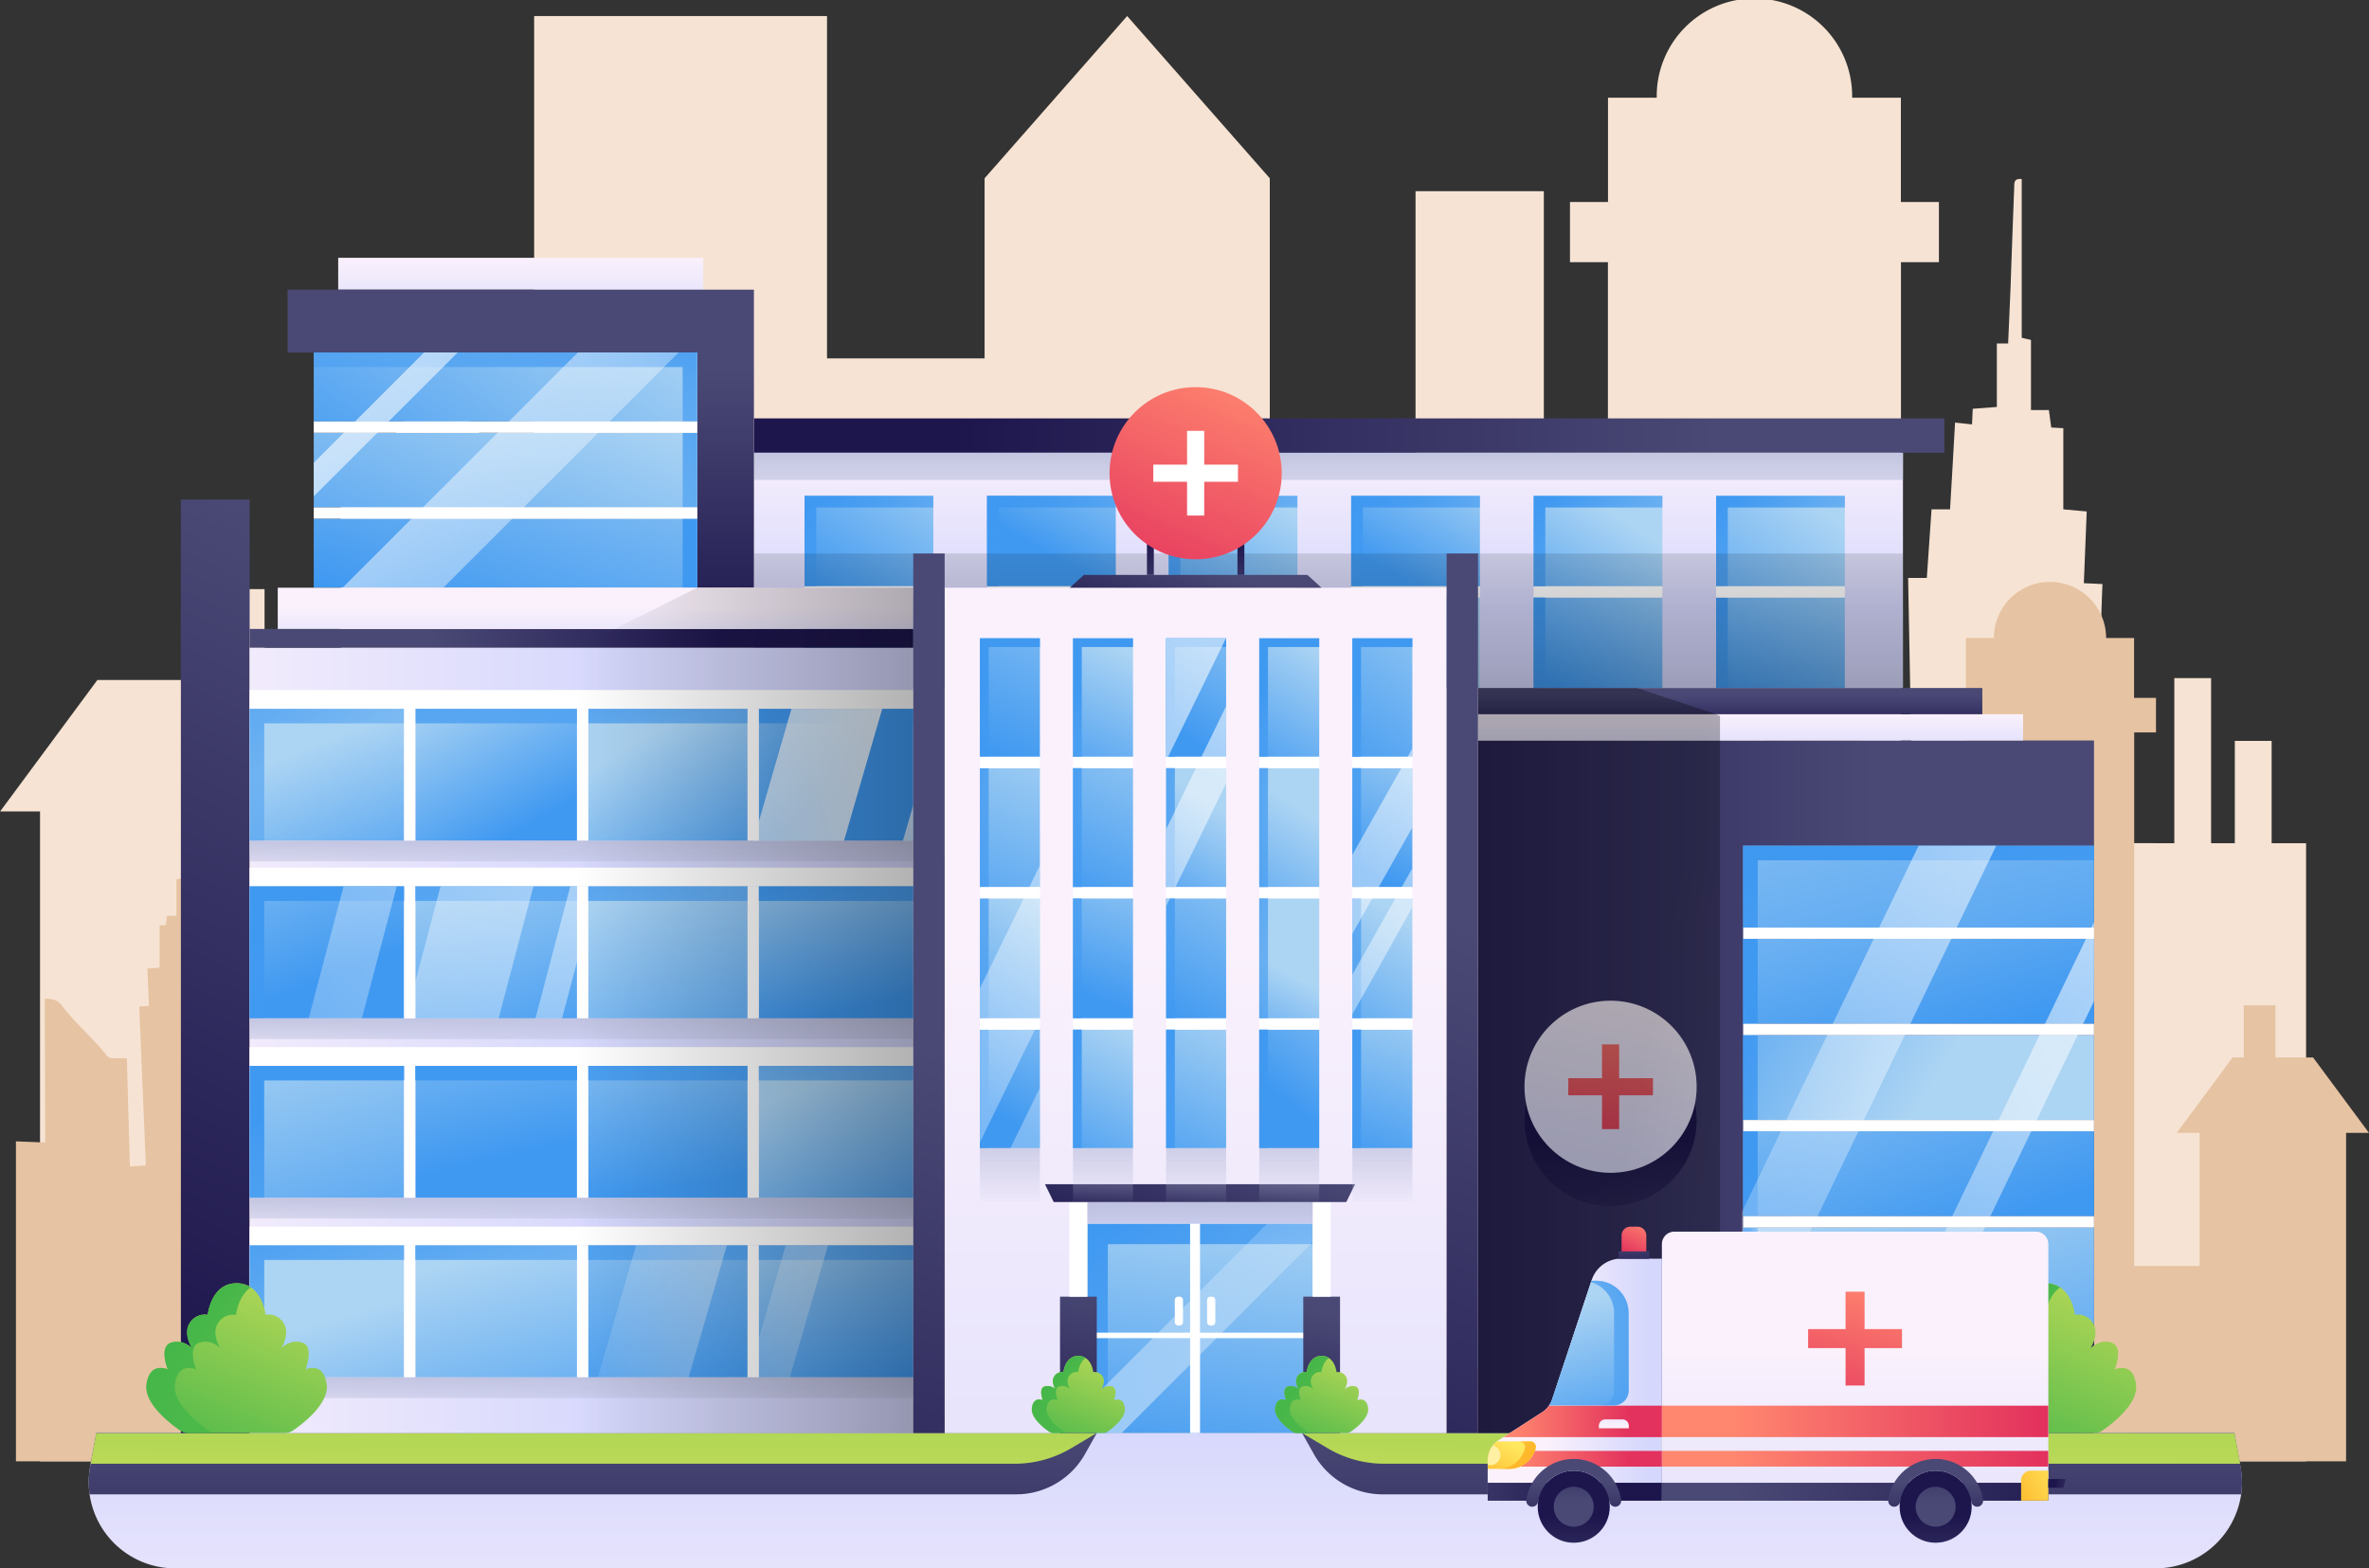 <svg id="Illustration" xmlns="http://www.w3.org/2000/svg" xmlns:xlink="http://www.w3.org/1999/xlink" viewBox="0 0 950 629.04"><rect x="0" y="0" width="950" height="629.04" fill="#333333" stroke="none"/><defs><style>.cls-1{fill:none;}.cls-2{fill:#f6e3d3;}.cls-3{fill:#e6c3a2;}.cls-4{fill:url(#linear-gradient);}.cls-5{fill:url(#linear-gradient-2);}.cls-6{fill:url(#linear-gradient-3);}.cls-7{fill:url(#linear-gradient-4);}.cls-8{fill:url(#linear-gradient-5);}.cls-9{fill:url(#linear-gradient-6);}.cls-10{fill:url(#linear-gradient-7);}.cls-11{fill:url(#linear-gradient-8);}.cls-12{fill:#fff;}.cls-13{fill:url(#linear-gradient-9);}.cls-14{fill:url(#linear-gradient-10);}.cls-15{fill:url(#linear-gradient-11);}.cls-16{fill:url(#linear-gradient-12);}.cls-17{fill:url(#linear-gradient-13);}.cls-18{fill:url(#linear-gradient-14);}.cls-19{fill:url(#linear-gradient-15);}.cls-20{fill:url(#linear-gradient-16);}.cls-21{fill:url(#linear-gradient-17);}.cls-22{fill:url(#linear-gradient-18);}.cls-23{fill:url(#linear-gradient-19);}.cls-24{fill:url(#linear-gradient-20);}.cls-25{fill:url(#linear-gradient-21);}.cls-26{fill:url(#linear-gradient-22);}.cls-27{fill:url(#linear-gradient-23);}.cls-28{fill:url(#linear-gradient-24);}.cls-29{fill:url(#linear-gradient-25);}.cls-30{fill:url(#linear-gradient-26);}.cls-31{fill:url(#linear-gradient-27);}.cls-32{fill:url(#linear-gradient-28);}.cls-33{fill:url(#linear-gradient-29);}.cls-34{fill:url(#linear-gradient-30);}.cls-35{fill:url(#linear-gradient-31);}.cls-36{fill:url(#linear-gradient-32);}.cls-123,.cls-37,.cls-66{opacity:0.3;}.cls-37{fill:url(#linear-gradient-33);}.cls-38{fill:url(#linear-gradient-34);}.cls-39{fill:url(#linear-gradient-35);}.cls-40{fill:url(#linear-gradient-36);}.cls-41{fill:url(#linear-gradient-37);}.cls-42{fill:url(#linear-gradient-38);}.cls-43{fill:url(#linear-gradient-39);}.cls-44{fill:url(#linear-gradient-40);}.cls-45{fill:url(#linear-gradient-41);}.cls-46{clip-path:url(#clip-path);}.cls-47{fill:url(#linear-gradient-42);}.cls-48{fill:url(#linear-gradient-43);}.cls-49{fill:url(#linear-gradient-44);}.cls-50{fill:url(#linear-gradient-45);}.cls-51{fill:url(#linear-gradient-46);}.cls-52{fill:url(#linear-gradient-47);}.cls-53{fill:url(#linear-gradient-48);}.cls-54{fill:url(#linear-gradient-49);}.cls-55{fill:url(#linear-gradient-50);}.cls-56{fill:url(#linear-gradient-51);}.cls-57{fill:url(#linear-gradient-52);}.cls-58{fill:url(#linear-gradient-53);}.cls-59{fill:url(#linear-gradient-54);}.cls-60{fill:url(#linear-gradient-55);}.cls-61{fill:url(#linear-gradient-56);}.cls-62{fill:url(#linear-gradient-57);}.cls-63{fill:url(#linear-gradient-58);}.cls-64{fill:url(#linear-gradient-59);}.cls-65{fill:url(#linear-gradient-60);}.cls-66{fill:url(#linear-gradient-61);}.cls-67{clip-path:url(#clip-path-2);}.cls-68{fill:url(#linear-gradient-62);}.cls-69{fill:url(#linear-gradient-63);}.cls-70{fill:url(#linear-gradient-64);}.cls-71{fill:url(#linear-gradient-65);}.cls-72{fill:url(#linear-gradient-66);}.cls-73{fill:url(#linear-gradient-67);}.cls-74{clip-path:url(#clip-path-3);}.cls-75{fill:url(#linear-gradient-68);}.cls-76{fill:url(#linear-gradient-69);}.cls-77{fill:url(#linear-gradient-70);}.cls-78{fill:url(#linear-gradient-71);}.cls-79{fill:url(#linear-gradient-72);}.cls-80{fill:url(#linear-gradient-73);}.cls-81{fill:url(#linear-gradient-74);}.cls-82{fill:url(#linear-gradient-75);}.cls-83{fill:url(#linear-gradient-76);}.cls-84{fill:url(#linear-gradient-77);}.cls-85{fill:url(#linear-gradient-78);}.cls-86{fill:url(#linear-gradient-79);}.cls-87{clip-path:url(#clip-path-4);}.cls-88{clip-path:url(#clip-path-5);}.cls-89{fill:url(#linear-gradient-83);}.cls-90{fill:url(#linear-gradient-84);}.cls-91{fill:url(#linear-gradient-85);}.cls-92{fill:url(#linear-gradient-86);}.cls-93{fill:url(#linear-gradient-87);}.cls-94{fill:url(#linear-gradient-88);}.cls-95{fill:url(#linear-gradient-89);}.cls-96{fill:url(#linear-gradient-90);}.cls-97{fill:url(#linear-gradient-91);}.cls-98{fill:url(#linear-gradient-92);}.cls-99{fill:url(#linear-gradient-93);}.cls-100{clip-path:url(#clip-path-6);}.cls-101{clip-path:url(#clip-path-7);}.cls-102{fill:url(#linear-gradient-99);}.cls-103{fill:url(#linear-gradient-100);}.cls-104{fill:url(#linear-gradient-101);}.cls-105{fill:url(#linear-gradient-102);}.cls-106{fill:url(#linear-gradient-103);}.cls-107{fill:url(#linear-gradient-104);}.cls-108{fill:url(#linear-gradient-105);}.cls-109{fill:url(#linear-gradient-106);}.cls-110{fill:url(#linear-gradient-107);}.cls-111{clip-path:url(#clip-path-8);}.cls-112{fill:url(#linear-gradient-110);}.cls-113{fill:url(#linear-gradient-111);}.cls-114{fill:url(#linear-gradient-112);}.cls-115{fill:url(#linear-gradient-113);}.cls-116{fill:url(#linear-gradient-114);}.cls-117{fill:url(#linear-gradient-115);}.cls-118{fill:url(#linear-gradient-116);}.cls-119{fill:url(#linear-gradient-117);}.cls-120{fill:url(#linear-gradient-118);}.cls-121{clip-path:url(#clip-path-9);}.cls-122{clip-path:url(#clip-path-10);}.cls-123{fill:url(#linear-gradient-124);}.cls-124{fill:url(#linear-gradient-125);}.cls-125{fill:url(#linear-gradient-126);}.cls-126{fill:url(#linear-gradient-127);}.cls-127{fill:url(#linear-gradient-128);}.cls-128{fill:url(#linear-gradient-129);}.cls-129{clip-path:url(#clip-path-11);}.cls-130{fill:url(#linear-gradient-130);}.cls-131{fill:url(#linear-gradient-131);}.cls-132{fill:url(#linear-gradient-132);}.cls-133{fill:url(#linear-gradient-133);}.cls-134{fill:url(#linear-gradient-134);}.cls-135{fill:url(#linear-gradient-135);}.cls-136{fill:url(#linear-gradient-136);}.cls-137{fill:url(#linear-gradient-137);}.cls-138{fill:url(#linear-gradient-138);}.cls-139{fill:url(#linear-gradient-139);}.cls-140{fill:url(#linear-gradient-140);}.cls-141{fill:url(#linear-gradient-141);}.cls-142{fill:url(#linear-gradient-142);}.cls-143{fill:url(#linear-gradient-143);}.cls-144{fill:url(#linear-gradient-144);}.cls-145{fill:url(#linear-gradient-145);}.cls-146{fill:url(#linear-gradient-146);}.cls-147{fill:url(#linear-gradient-147);}.cls-148{fill:url(#linear-gradient-148);}.cls-149{fill:url(#linear-gradient-149);}.cls-150{clip-path:url(#clip-path-12);}.cls-151{fill:url(#linear-gradient-150);}.cls-152{fill:url(#linear-gradient-151);}.cls-153{fill:url(#linear-gradient-152);}.cls-154{fill:url(#linear-gradient-153);}.cls-155{fill:url(#linear-gradient-154);}.cls-156{fill:url(#linear-gradient-155);}.cls-157{fill:url(#linear-gradient-156);}.cls-158{fill:url(#linear-gradient-157);}.cls-159{fill:url(#linear-gradient-158);}.cls-160{fill:url(#linear-gradient-159);}.cls-161{fill:url(#linear-gradient-160);}.cls-162{clip-path:url(#clip-path-13);}.cls-163{fill:url(#linear-gradient-163);}.cls-164{fill:url(#linear-gradient-164);}.cls-165{fill:url(#linear-gradient-165);}.cls-166{fill:url(#linear-gradient-166);}.cls-167{fill:url(#linear-gradient-167);}.cls-168{fill:url(#linear-gradient-168);}.cls-169{fill:url(#linear-gradient-169);}.cls-170{fill:url(#linear-gradient-170);}.cls-171{fill:url(#linear-gradient-171);}.cls-172{clip-path:url(#clip-path-14);}.cls-173{fill:url(#linear-gradient-174);}.cls-174{fill:url(#linear-gradient-175);}.cls-175{fill:url(#linear-gradient-176);}.cls-176{fill:url(#linear-gradient-177);}.cls-177{fill:url(#linear-gradient-178);}.cls-178{fill:url(#linear-gradient-179);}.cls-179{fill:url(#linear-gradient-180);}.cls-180{fill:url(#linear-gradient-181);}.cls-181{fill:url(#linear-gradient-182);}.cls-182{clip-path:url(#clip-path-15);}.cls-183{fill:url(#linear-gradient-183);}.cls-184{fill:url(#linear-gradient-184);}.cls-185{fill:url(#linear-gradient-185);}.cls-186{fill:url(#linear-gradient-186);}.cls-187{fill:url(#linear-gradient-187);}.cls-188{fill:url(#linear-gradient-188);}.cls-189{fill:url(#linear-gradient-189);}.cls-190{fill:url(#linear-gradient-190);}.cls-191{fill:url(#linear-gradient-191);}.cls-192{fill:url(#linear-gradient-192);}.cls-193{fill:url(#linear-gradient-193);}.cls-194{clip-path:url(#clip-path-16);}.cls-195{fill:url(#linear-gradient-196);}.cls-196{fill:url(#linear-gradient-197);}.cls-197{fill:url(#linear-gradient-198);}.cls-198{fill:url(#linear-gradient-199);}.cls-199{fill:url(#linear-gradient-200);}.cls-200{fill:url(#linear-gradient-201);}.cls-201{fill:url(#linear-gradient-202);}.cls-202{fill:url(#linear-gradient-203);}.cls-203{fill:url(#linear-gradient-204);}.cls-204{fill:url(#linear-gradient-205);}.cls-205{fill:url(#linear-gradient-206);}.cls-206{fill:url(#linear-gradient-207);}.cls-207{fill:url(#linear-gradient-208);}.cls-208{fill:url(#linear-gradient-209);}.cls-209{fill:url(#linear-gradient-210);}.cls-210{fill:url(#linear-gradient-211);}.cls-211{fill:url(#linear-gradient-212);}.cls-212{fill:url(#linear-gradient-213);}.cls-213{fill:url(#linear-gradient-214);}.cls-214{fill:url(#linear-gradient-215);}.cls-215{fill:url(#linear-gradient-216);}.cls-216{fill:url(#linear-gradient-217);}.cls-217{fill:url(#linear-gradient-218);}.cls-218{fill:url(#linear-gradient-219);}.cls-219{fill:url(#linear-gradient-220);}.cls-220{fill:url(#linear-gradient-221);}.cls-221{fill:url(#linear-gradient-222);}.cls-222{fill:url(#linear-gradient-223);}.cls-223{fill:url(#linear-gradient-224);}.cls-224{fill:url(#linear-gradient-225);}.cls-225{fill:url(#linear-gradient-226);}.cls-226{fill:url(#linear-gradient-227);}.cls-227{fill:url(#linear-gradient-228);}.cls-228{fill:#fff0a4;}</style><linearGradient id="linear-gradient" x1="490.76" y1="594.47" x2="490.76" y2="735.13" gradientUnits="userSpaceOnUse"><stop offset="0" stop-color="#d5d7fc"/><stop offset="1" stop-color="#faf1fc"/></linearGradient><linearGradient id="linear-gradient-2" x1="261.13" y1="702.07" x2="261.13" y2="601" gradientUnits="userSpaceOnUse"><stop offset="0" stop-color="#1d164d"/><stop offset="1" stop-color="#4a4975"/></linearGradient><linearGradient id="linear-gradient-3" x1="262.34" y1="431.51" x2="261.24" y2="668.05" gradientUnits="userSpaceOnUse"><stop offset="0" stop-color="#45b649"/><stop offset="1" stop-color="#dce35b"/></linearGradient><linearGradient id="linear-gradient-4" x1="734.03" y1="702.07" x2="734.03" y2="601" xlink:href="#linear-gradient-2"/><linearGradient id="linear-gradient-5" x1="734.45" y1="436.23" x2="733.38" y2="666.42" xlink:href="#linear-gradient-3"/><linearGradient id="linear-gradient-6" x1="556.14" y1="271.81" x2="556.14" y2="204.03" gradientTransform="translate(1112.29 512.17) rotate(180)" xlink:href="#linear-gradient"/><linearGradient id="linear-gradient-7" x1="332.84" y1="239.42" x2="375.31" y2="178.52" gradientUnits="userSpaceOnUse"><stop offset="0" stop-color="#4099f1"/><stop offset="1" stop-color="#acd4f3"/></linearGradient><linearGradient id="linear-gradient-8" x1="322.65" y1="257.8" x2="374.27" y2="257.8" xlink:href="#linear-gradient-7"/><linearGradient id="linear-gradient-9" x1="332.28" y1="197.59" x2="383.02" y2="258.49" gradientUnits="userSpaceOnUse"><stop offset="0" stop-color="#4099f1"/><stop offset="1" stop-color="#4099f1" stop-opacity="0"/></linearGradient><linearGradient id="linear-gradient-10" x1="318.5" y1="253.23" x2="384.65" y2="299.84" xlink:href="#linear-gradient-9"/><linearGradient id="linear-gradient-11" x1="405.07" y1="202.02" x2="712.66" y2="202.02" gradientTransform="translate(1128.89 404.04) rotate(180)" xlink:href="#linear-gradient-2"/><linearGradient id="linear-gradient-12" x1="556.14" y1="204.78" x2="556.14" y2="242.38" gradientTransform="translate(1112.29 428.72) rotate(180)" gradientUnits="userSpaceOnUse"><stop offset="0" stop-color="#bcc0dd"/><stop offset="1" stop-color="#bcc0dd" stop-opacity="0"/></linearGradient><linearGradient id="linear-gradient-13" x1="613.09" y1="259.21" x2="647.67" y2="206.59" xlink:href="#linear-gradient-7"/><linearGradient id="linear-gradient-14" x1="627.55" y1="277.95" x2="668.15" y2="216.3" xlink:href="#linear-gradient-7"/><linearGradient id="linear-gradient-15" x1="624.63" y1="197.59" x2="675.38" y2="258.49" xlink:href="#linear-gradient-9"/><linearGradient id="linear-gradient-16" x1="610.86" y1="253.23" x2="677.01" y2="299.84" xlink:href="#linear-gradient-9"/><linearGradient id="linear-gradient-17" x1="559.55" y1="230.73" x2="587.74" y2="182.99" xlink:href="#linear-gradient-7"/><linearGradient id="linear-gradient-18" x1="541.84" y1="257.8" x2="593.46" y2="257.8" xlink:href="#linear-gradient-7"/><linearGradient id="linear-gradient-19" x1="551.46" y1="197.59" x2="602.21" y2="258.49" xlink:href="#linear-gradient-9"/><linearGradient id="linear-gradient-20" x1="537.68" y1="253.23" x2="603.84" y2="299.84" xlink:href="#linear-gradient-9"/><linearGradient id="linear-gradient-21" x1="473.65" y1="254.65" x2="504.85" y2="198.27" xlink:href="#linear-gradient-7"/><linearGradient id="linear-gradient-22" x1="468.66" y1="257.8" x2="520.28" y2="257.8" xlink:href="#linear-gradient-7"/><linearGradient id="linear-gradient-23" x1="478.29" y1="197.59" x2="529.03" y2="258.49" xlink:href="#linear-gradient-9"/><linearGradient id="linear-gradient-24" x1="464.51" y1="253.23" x2="530.67" y2="299.84" xlink:href="#linear-gradient-9"/><linearGradient id="linear-gradient-25" x1="419.19" y1="221.27" x2="447.75" y2="171.65" xlink:href="#linear-gradient-7"/><linearGradient id="linear-gradient-26" x1="395.82" y1="257.8" x2="447.45" y2="257.8" xlink:href="#linear-gradient-7"/><linearGradient id="linear-gradient-27" x1="405.45" y1="197.59" x2="456.19" y2="258.49" xlink:href="#linear-gradient-9"/><linearGradient id="linear-gradient-28" x1="391.67" y1="253.23" x2="457.83" y2="299.84" xlink:href="#linear-gradient-9"/><linearGradient id="linear-gradient-29" x1="675.06" y1="265.33" x2="726.56" y2="201.42" xlink:href="#linear-gradient-7"/><linearGradient id="linear-gradient-30" x1="697.81" y1="197.59" x2="748.55" y2="258.49" xlink:href="#linear-gradient-9"/><linearGradient id="linear-gradient-31" x1="700.42" y1="286.7" x2="735.37" y2="212.28" xlink:href="#linear-gradient-7"/><linearGradient id="linear-gradient-32" x1="684.03" y1="253.23" x2="750.18" y2="299.84" xlink:href="#linear-gradient-9"/><linearGradient id="linear-gradient-33" x1="532.72" y1="288.03" x2="532.72" y2="178.46" gradientUnits="userSpaceOnUse"><stop offset="0"/><stop offset="1" stop-opacity="0"/></linearGradient><linearGradient id="linear-gradient-34" x1="232.25" y1="162.15" x2="232.25" y2="130.33" gradientTransform="translate(464.51 274.23) rotate(180)" xlink:href="#linear-gradient"/><linearGradient id="linear-gradient-35" x1="208.83" y1="263.03" x2="208.83" y2="148.13" xlink:href="#linear-gradient-2"/><linearGradient id="linear-gradient-36" x1="183.67" y1="245.64" x2="258.85" y2="133.88" gradientTransform="translate(452.25 365.07) rotate(180)" xlink:href="#linear-gradient-7"/><linearGradient id="linear-gradient-37" x1="218.79" y1="104.28" x2="182.7" y2="218.55" xlink:href="#linear-gradient-9"/><linearGradient id="linear-gradient-38" x1="196.76" y1="292.62" x2="240.86" y2="177.34" gradientTransform="translate(452.25 431.73) rotate(180)" xlink:href="#linear-gradient-7"/><linearGradient id="linear-gradient-39" x1="302.67" y1="164.86" x2="223.99" y2="236.53" xlink:href="#linear-gradient-9"/><linearGradient id="linear-gradient-40" x1="216.6" y1="280.58" x2="253.44" y2="159.17" gradientTransform="translate(452.25 498.39) rotate(180)" xlink:href="#linear-gradient-7"/><linearGradient id="linear-gradient-41" x1="224.6" y1="238.47" x2="97.3" y2="279.07" xlink:href="#linear-gradient-9"/><clipPath id="clip-path" transform="translate(-23.42 -27.32)"><rect class="cls-1" x="149.24" y="168.69" width="153.78" height="94.35"/></clipPath><linearGradient id="linear-gradient-42" x1="27.78" y1="203.46" x2="376.23" y2="143.7" gradientTransform="translate(-9.67 56.94)" gradientUnits="userSpaceOnUse"><stop offset="0" stop-color="#fff"/><stop offset="1" stop-color="#fff" stop-opacity="0"/></linearGradient><linearGradient id="linear-gradient-43" x1="26.26" y1="194.61" x2="374.71" y2="134.85" gradientTransform="translate(5.89 19.38)" xlink:href="#linear-gradient-42"/><linearGradient id="linear-gradient-44" x1="531.63" y1="435.88" x2="750.96" y2="435.88" xlink:href="#linear-gradient-2"/><linearGradient id="linear-gradient-45" x1="769.12" y1="527.03" x2="769.12" y2="574.39" gradientUnits="userSpaceOnUse"><stop offset="0" stop-color="#1d164d"/><stop offset="1" stop-color="#1d164d" stop-opacity="0"/></linearGradient><linearGradient id="linear-gradient-46" x1="702" y1="305.88" x2="702" y2="285.98" xlink:href="#linear-gradient"/><linearGradient id="linear-gradient-47" x1="693.82" y1="294.36" x2="693.82" y2="278.91" xlink:href="#linear-gradient-2"/><linearGradient id="linear-gradient-48" x1="787.73" y1="429.91" x2="740.36" y2="238.2" xlink:href="#linear-gradient-7"/><linearGradient id="linear-gradient-49" x1="767.53" y1="345.43" x2="788.58" y2="461.7" xlink:href="#linear-gradient-9"/><linearGradient id="linear-gradient-50" x1="776.3" y1="418.25" x2="738.71" y2="284.44" xlink:href="#linear-gradient-7"/><linearGradient id="linear-gradient-51" x1="669.19" y1="372.06" x2="774.43" y2="435.21" xlink:href="#linear-gradient-7"/><linearGradient id="linear-gradient-52" x1="778.5" y1="497" x2="734.9" y2="371.7" xlink:href="#linear-gradient-7"/><linearGradient id="linear-gradient-53" x1="793.64" y1="600.61" x2="758.06" y2="470.3" xlink:href="#linear-gradient-7"/><linearGradient id="linear-gradient-54" x1="711.7" y1="403.34" x2="754.93" y2="446.57" xlink:href="#linear-gradient-9"/><linearGradient id="linear-gradient-55" x1="692.53" y1="428.94" x2="768.08" y2="454.88" xlink:href="#linear-gradient-9"/><linearGradient id="linear-gradient-56" x1="701.83" y1="470.7" x2="788.03" y2="523.82" xlink:href="#linear-gradient-9"/><linearGradient id="linear-gradient-57" x1="701.81" y1="511.75" x2="709.27" y2="511.61" xlink:href="#linear-gradient-9"/><linearGradient id="linear-gradient-58" x1="645.86" y1="457.74" x2="645.86" y2="498.11" xlink:href="#linear-gradient-45"/><linearGradient id="linear-gradient-59" x1="634.88" y1="484.69" x2="655.18" y2="394.48" xlink:href="#linear-gradient"/><linearGradient id="linear-gradient-60" x1="642.98" y1="470.45" x2="649" y2="398.28" gradientUnits="userSpaceOnUse"><stop offset="0" stop-color="#e3325d"/><stop offset="1" stop-color="#ff866f"/></linearGradient><linearGradient id="linear-gradient-61" x1="659.5" y1="431.95" x2="982.01" y2="492.84" xlink:href="#linear-gradient-33"/><clipPath id="clip-path-2" transform="translate(-23.42 -27.32)"><rect class="cls-1" x="721.94" y="366.53" width="141.21" height="191.96"/></clipPath><linearGradient id="linear-gradient-62" x1="1061.47" y1="313.66" x2="596.87" y2="524.54" gradientTransform="translate(-117.27 378.73) rotate(-25.74)" xlink:href="#linear-gradient-42"/><linearGradient id="linear-gradient-63" x1="1083.54" y1="362.29" x2="618.94" y2="573.16" gradientTransform="translate(-124.17 408.94) rotate(-25.74)" xlink:href="#linear-gradient-42"/><linearGradient id="linear-gradient-64" x1="19.83" y1="527.7" x2="159.66" y2="233" xlink:href="#linear-gradient-2"/><linearGradient id="linear-gradient-65" x1="247.46" y1="417.27" x2="55" y2="417.27" xlink:href="#linear-gradient"/><linearGradient id="linear-gradient-66" x1="288.8" y1="256.01" x2="172.7" y2="256.01" xlink:href="#linear-gradient-2"/><linearGradient id="linear-gradient-67" x1="238.81" y1="267.04" x2="238.81" y2="243.73" xlink:href="#linear-gradient"/><clipPath id="clip-path-3" transform="translate(-23.42 -27.32)"><rect class="cls-1" x="123.2" y="526.81" width="131.62" height="52.94"/></clipPath><linearGradient id="linear-gradient-68" x1="506.27" y1="199.46" x2="94.83" y2="592.88" gradientTransform="matrix(1, 0, 0, 1, 0, 0)" xlink:href="#linear-gradient-42"/><linearGradient id="linear-gradient-69" x1="457.54" y1="148.1" x2="45.56" y2="542.03" gradientTransform="matrix(1, 0, 0, 1, 0, 0)" xlink:href="#linear-gradient-42"/><linearGradient id="linear-gradient-70" x1="484.3" y1="176.31" x2="72.39" y2="570.18" gradientTransform="matrix(1, 0, 0, 1, 0, 0)" xlink:href="#linear-gradient-42"/><linearGradient id="linear-gradient-71" x1="153.05" y1="367.12" x2="126.49" y2="298.96" xlink:href="#linear-gradient-7"/><linearGradient id="linear-gradient-72" x1="81.48" y1="245.44" x2="170.56" y2="362.72" xlink:href="#linear-gradient-9"/><linearGradient id="linear-gradient-73" x1="210.67" y1="331.57" x2="178.59" y2="274.44" xlink:href="#linear-gradient-7"/><linearGradient id="linear-gradient-74" x1="294.55" y1="358.82" x2="259.47" y2="295.67" xlink:href="#linear-gradient-7"/><linearGradient id="linear-gradient-75" x1="333.68" y1="309.47" x2="277.55" y2="264.36" xlink:href="#linear-gradient-7"/><linearGradient id="linear-gradient-76" x1="187.65" y1="253.47" x2="222.99" y2="358.72" xlink:href="#linear-gradient-9"/><linearGradient id="linear-gradient-77" x1="261.54" y1="254.22" x2="280.71" y2="354.58" xlink:href="#linear-gradient-9"/><linearGradient id="linear-gradient-78" x1="333.89" y1="280.37" x2="351.43" y2="367.57" xlink:href="#linear-gradient-9"/><linearGradient id="linear-gradient-79" x1="233.17" y1="334.23" x2="233.17" y2="355.55" gradientTransform="matrix(1, 0, 0, 1, 0, 0)" xlink:href="#linear-gradient-12"/><clipPath id="clip-path-4" transform="translate(-23.42 -27.32)"><rect class="cls-1" x="123.53" y="311.59" width="131.29" height="52.94"/></clipPath><clipPath id="clip-path-5" transform="translate(-23.42 -27.32)"><rect class="cls-1" x="259.33" y="311.59" width="130.33" height="52.94"/></clipPath><linearGradient id="linear-gradient-83" x1="457" y1="440.43" x2="256.25" y2="459.38" gradientTransform="translate(-64.54 24.91) rotate(-7)" xlink:href="#linear-gradient-42"/><linearGradient id="linear-gradient-84" x1="420.76" y1="420.67" x2="203.66" y2="441.16" gradientTransform="translate(-64.54 24.91) rotate(-7)" xlink:href="#linear-gradient-42"/><linearGradient id="linear-gradient-85" x1="134.59" y1="390.8" x2="97.5" y2="297.58" xlink:href="#linear-gradient-7"/><linearGradient id="linear-gradient-86" x1="214.76" y1="428.6" x2="182.69" y2="333.88" xlink:href="#linear-gradient-7"/><linearGradient id="linear-gradient-87" x1="294.42" y1="448.07" x2="256.33" y2="353.35" xlink:href="#linear-gradient-7"/><linearGradient id="linear-gradient-88" x1="340.17" y1="404.94" x2="326.14" y2="339.29" xlink:href="#linear-gradient-7"/><linearGradient id="linear-gradient-89" x1="127.65" y1="370.9" x2="160.22" y2="476.15" xlink:href="#linear-gradient-9"/><linearGradient id="linear-gradient-90" x1="187.65" y1="324.71" x2="222.99" y2="429.96" xlink:href="#linear-gradient-9"/><linearGradient id="linear-gradient-91" x1="261.54" y1="325.46" x2="280.71" y2="425.82" xlink:href="#linear-gradient-9"/><linearGradient id="linear-gradient-92" x1="333.89" y1="351.6" x2="351.43" y2="438.81" xlink:href="#linear-gradient-9"/><linearGradient id="linear-gradient-93" x1="233.17" y1="405.47" x2="233.17" y2="426.79" gradientTransform="matrix(1, 0, 0, 1, 0, 0)" xlink:href="#linear-gradient-12"/><clipPath id="clip-path-6" transform="translate(-23.42 -27.32)"><rect class="cls-1" x="123.53" y="382.83" width="131.29" height="52.94"/></clipPath><clipPath id="clip-path-7" transform="translate(-23.42 -27.32)"><rect class="cls-1" x="259.33" y="382.83" width="130.33" height="52.94"/></clipPath><linearGradient id="linear-gradient-99" x1="156.25" y1="613.03" x2="132.19" y2="529.83" xlink:href="#linear-gradient-7"/><linearGradient id="linear-gradient-100" x1="217.16" y1="601.43" x2="193.61" y2="503.7" xlink:href="#linear-gradient-7"/><linearGradient id="linear-gradient-101" x1="274.62" y1="562.55" x2="254.57" y2="454.3" xlink:href="#linear-gradient-7"/><linearGradient id="linear-gradient-102" x1="345.63" y1="559.21" x2="321.57" y2="482.03" xlink:href="#linear-gradient-7"/><linearGradient id="linear-gradient-103" x1="109.95" y1="476.28" x2="165.58" y2="607.09" xlink:href="#linear-gradient-9"/><linearGradient id="linear-gradient-104" x1="187.65" y1="468.69" x2="222.99" y2="573.94" xlink:href="#linear-gradient-9"/><linearGradient id="linear-gradient-105" x1="261.54" y1="469.44" x2="280.71" y2="569.8" xlink:href="#linear-gradient-9"/><linearGradient id="linear-gradient-106" x1="337.16" y1="461.87" x2="331.65" y2="579.65" xlink:href="#linear-gradient-9"/><linearGradient id="linear-gradient-107" x1="233.17" y1="549.46" x2="233.17" y2="570.77" gradientTransform="matrix(1, 0, 0, 1, 0, 0)" xlink:href="#linear-gradient-12"/><clipPath id="clip-path-8" transform="translate(-23.42 -27.32)"><rect class="cls-1" x="259.33" y="526.81" width="130.33" height="52.94"/></clipPath><linearGradient id="linear-gradient-110" x1="151.21" y1="522.44" x2="116.13" y2="403.16" xlink:href="#linear-gradient-7"/><linearGradient id="linear-gradient-111" x1="201.23" y1="464.21" x2="178.68" y2="361.97" xlink:href="#linear-gradient-7"/><linearGradient id="linear-gradient-112" x1="271.43" y1="475.83" x2="256.39" y2="384.11" xlink:href="#linear-gradient-7"/><linearGradient id="linear-gradient-113" x1="355.17" y1="505.73" x2="327.61" y2="434.06" xlink:href="#linear-gradient-7"/><linearGradient id="linear-gradient-114" x1="127.65" y1="442.89" x2="160.22" y2="548.14" xlink:href="#linear-gradient-9"/><linearGradient id="linear-gradient-115" x1="198.94" y1="435.51" x2="198.44" y2="517.2" xlink:href="#linear-gradient-9"/><linearGradient id="linear-gradient-116" x1="267.84" y1="415.39" x2="267.84" y2="497.08" xlink:href="#linear-gradient-9"/><linearGradient id="linear-gradient-117" x1="338.78" y1="392.07" x2="329.26" y2="495.82" xlink:href="#linear-gradient-9"/><linearGradient id="linear-gradient-118" x1="233.17" y1="477.47" x2="233.17" y2="498.78" gradientTransform="matrix(1, 0, 0, 1, 0, 0)" xlink:href="#linear-gradient-12"/><clipPath id="clip-path-9" transform="translate(-23.42 -27.32)"><rect class="cls-1" x="123.53" y="454.82" width="131.29" height="52.94"/></clipPath><clipPath id="clip-path-10" transform="translate(-23.42 -27.32)"><rect class="cls-1" x="259.33" y="454.82" width="130.33" height="52.94"/></clipPath><linearGradient id="linear-gradient-124" x1="366.24" y1="405.24" x2="231.39" y2="405.24" xlink:href="#linear-gradient-33"/><linearGradient id="linear-gradient-125" x1="479.47" y1="754.44" x2="479.47" y2="380.63" xlink:href="#linear-gradient"/><linearGradient id="linear-gradient-126" x1="483.85" y1="665.65" x2="595.49" y2="374.71" xlink:href="#linear-gradient-2"/><linearGradient id="linear-gradient-127" x1="264.66" y1="682" x2="365.02" y2="418.13" xlink:href="#linear-gradient-2"/><linearGradient id="linear-gradient-128" x1="471.64" y1="593.11" x2="489.68" y2="479.59" xlink:href="#linear-gradient-7"/><linearGradient id="linear-gradient-129" x1="453.76" y1="488.05" x2="546.98" y2="639.91" xlink:href="#linear-gradient-9"/><clipPath id="clip-path-11" transform="translate(-23.42 -27.32)"><rect class="cls-1" x="459.48" y="518.14" width="90.33" height="83.95"/></clipPath><linearGradient id="linear-gradient-130" x1="519.23" y1="754.64" x2="492.16" y2="473.48" gradientTransform="translate(-250.64 518.59) rotate(-45)" xlink:href="#linear-gradient-42"/><linearGradient id="linear-gradient-131" x1="421.08" y1="597.66" x2="439.87" y2="514.59" xlink:href="#linear-gradient-2"/><linearGradient id="linear-gradient-132" x1="518.28" y1="596.98" x2="534.82" y2="527.07" xlink:href="#linear-gradient-2"/><linearGradient id="linear-gradient-133" x1="481.22" y1="480.8" x2="481.22" y2="501.66" gradientUnits="userSpaceOnUse"><stop offset="0" stop-color="#bcc0dd"/><stop offset="1" stop-color="#d5d7fc"/></linearGradient><linearGradient id="linear-gradient-134" x1="471.39" y1="263.41" x2="481.92" y2="227.33" xlink:href="#linear-gradient-2"/><linearGradient id="linear-gradient-135" x1="461.32" y1="216.17" x2="461.32" y2="245.09" xlink:href="#linear-gradient-2"/><linearGradient id="linear-gradient-136" x1="497.62" y1="216.17" x2="497.62" y2="245.09" xlink:href="#linear-gradient-2"/><linearGradient id="linear-gradient-137" x1="457.55" y1="240.3" x2="497.14" y2="149.09" xlink:href="#linear-gradient-60"/><linearGradient id="linear-gradient-138" x1="473.22" y1="508.34" x2="484.49" y2="461.35" xlink:href="#linear-gradient-2"/><linearGradient id="linear-gradient-139" x1="460.83" y1="575.56" x2="461.57" y2="573.72" xlink:href="#linear-gradient-3"/><linearGradient id="linear-gradient-140" x1="461.72" y1="577.41" x2="461.91" y2="576.94" xlink:href="#linear-gradient-3"/><linearGradient id="linear-gradient-141" x1="471.45" y1="292.74" x2="509.79" y2="232.23" xlink:href="#linear-gradient-7"/><linearGradient id="linear-gradient-142" x1="457.8" y1="366.21" x2="485.61" y2="322.61" xlink:href="#linear-gradient-7"/><linearGradient id="linear-gradient-143" x1="465.94" y1="407.07" x2="511.42" y2="331.89" xlink:href="#linear-gradient-7"/><linearGradient id="linear-gradient-144" x1="459.61" y1="476" x2="496.45" y2="403.83" xlink:href="#linear-gradient-7"/><linearGradient id="linear-gradient-145" x1="476.37" y1="274.24" x2="507.69" y2="327.11" xlink:href="#linear-gradient-9"/><linearGradient id="linear-gradient-146" x1="447.5" y1="324.59" x2="516.85" y2="347.9" xlink:href="#linear-gradient-9"/><linearGradient id="linear-gradient-147" x1="426.11" y1="362.62" x2="544.14" y2="422.01" xlink:href="#linear-gradient-9"/><linearGradient id="linear-gradient-148" x1="462.41" y1="434.36" x2="529.56" y2="457.16" xlink:href="#linear-gradient-9"/><linearGradient id="linear-gradient-149" x1="479.66" y1="448.47" x2="479.66" y2="483.57" gradientTransform="matrix(1, 0, 0, 1, 0, 0)" xlink:href="#linear-gradient-12"/><clipPath id="clip-path-12" transform="translate(-23.42 -27.32)"><rect class="cls-1" x="491.05" y="283.34" width="24.06" height="204.48"/></clipPath><linearGradient id="linear-gradient-150" x1="786.06" y1="116.74" x2="208.05" y2="595.97" gradientTransform="translate(-54.97 120.58) rotate(-12.71)" xlink:href="#linear-gradient-42"/><linearGradient id="linear-gradient-151" x1="763.88" y1="93.99" x2="180.31" y2="577.82" gradientTransform="translate(-54.97 120.58) rotate(-12.71)" xlink:href="#linear-gradient-42"/><linearGradient id="linear-gradient-152" x1="423.91" y1="316.11" x2="451.72" y2="261.23" xlink:href="#linear-gradient-7"/><linearGradient id="linear-gradient-153" x1="427.9" y1="360.77" x2="467.25" y2="282.09" xlink:href="#linear-gradient-7"/><linearGradient id="linear-gradient-154" x1="436.73" y1="399.51" x2="460.54" y2="335.11" xlink:href="#linear-gradient-7"/><linearGradient id="linear-gradient-155" x1="423.54" y1="470.7" x2="455.12" y2="413.57" xlink:href="#linear-gradient-7"/><linearGradient id="linear-gradient-156" x1="439.03" y1="274.24" x2="470.36" y2="327.11" xlink:href="#linear-gradient-9"/><linearGradient id="linear-gradient-157" x1="410.16" y1="324.59" x2="479.51" y2="347.9" xlink:href="#linear-gradient-9"/><linearGradient id="linear-gradient-158" x1="388.78" y1="362.62" x2="506.81" y2="422.01" xlink:href="#linear-gradient-9"/><linearGradient id="linear-gradient-159" x1="425.07" y1="434.36" x2="492.23" y2="457.16" xlink:href="#linear-gradient-9"/><linearGradient id="linear-gradient-160" x1="442.32" y1="448.47" x2="442.32" y2="483.57" gradientTransform="matrix(1, 0, 0, 1, 0, 0)" xlink:href="#linear-gradient-12"/><clipPath id="clip-path-13" transform="translate(-23.42 -27.32)"><rect class="cls-1" x="453.72" y="283.34" width="24.06" height="204.48"/></clipPath><linearGradient id="linear-gradient-163" x1="395.33" y1="300.77" x2="438.18" y2="207.55" xlink:href="#linear-gradient-7"/><linearGradient id="linear-gradient-164" x1="401.7" y1="274.24" x2="433.02" y2="327.11" xlink:href="#linear-gradient-9"/><linearGradient id="linear-gradient-165" x1="382.96" y1="383.39" x2="422.05" y2="292.05" xlink:href="#linear-gradient-7"/><linearGradient id="linear-gradient-166" x1="382.02" y1="425.43" x2="417.35" y2="362.29" xlink:href="#linear-gradient-7"/><linearGradient id="linear-gradient-167" x1="399.47" y1="446.54" x2="434.06" y2="384.9" xlink:href="#linear-gradient-7"/><linearGradient id="linear-gradient-168" x1="372.83" y1="324.59" x2="442.18" y2="347.9" xlink:href="#linear-gradient-9"/><linearGradient id="linear-gradient-169" x1="351.44" y1="362.62" x2="469.47" y2="422.01" xlink:href="#linear-gradient-9"/><linearGradient id="linear-gradient-170" x1="387.73" y1="434.36" x2="454.89" y2="457.16" xlink:href="#linear-gradient-9"/><linearGradient id="linear-gradient-171" x1="404.98" y1="448.47" x2="404.98" y2="483.57" gradientTransform="matrix(1, 0, 0, 1, 0, 0)" xlink:href="#linear-gradient-12"/><clipPath id="clip-path-14" transform="translate(-23.42 -27.32)"><rect class="cls-1" x="416.38" y="283.34" width="24.06" height="204.48"/></clipPath><linearGradient id="linear-gradient-174" x1="531.62" y1="309.09" x2="589.88" y2="233.92" xlink:href="#linear-gradient-7"/><linearGradient id="linear-gradient-175" x1="546.44" y1="349.32" x2="572.51" y2="291.93" xlink:href="#linear-gradient-7"/><linearGradient id="linear-gradient-176" x1="526.78" y1="428.91" x2="564" y2="368.77" xlink:href="#linear-gradient-7"/><linearGradient id="linear-gradient-177" x1="543.22" y1="465.98" x2="568.78" y2="398.7" xlink:href="#linear-gradient-7"/><linearGradient id="linear-gradient-178" x1="551.05" y1="274.24" x2="582.37" y2="327.11" xlink:href="#linear-gradient-9"/><linearGradient id="linear-gradient-179" x1="522.18" y1="324.59" x2="591.53" y2="347.9" xlink:href="#linear-gradient-9"/><linearGradient id="linear-gradient-180" x1="500.79" y1="362.62" x2="618.82" y2="422.01" xlink:href="#linear-gradient-9"/><linearGradient id="linear-gradient-181" x1="537.08" y1="434.36" x2="604.24" y2="457.16" xlink:href="#linear-gradient-9"/><linearGradient id="linear-gradient-182" x1="554.33" y1="448.47" x2="554.33" y2="483.57" gradientTransform="matrix(1, 0, 0, 1, 0, 0)" xlink:href="#linear-gradient-12"/><clipPath id="clip-path-15" transform="translate(-23.42 -27.32)"><rect class="cls-1" x="565.73" y="283.34" width="24.06" height="204.48"/></clipPath><linearGradient id="linear-gradient-183" x1="873.43" y1="329.55" x2="275.47" y2="422.43" gradientTransform="translate(-65.28 178.53) rotate(-16.04)" xlink:href="#linear-gradient-42"/><linearGradient id="linear-gradient-184" x1="878.78" y1="344.83" x2="295.19" y2="435.48" gradientTransform="translate(-65.28 178.53) rotate(-16.04)" xlink:href="#linear-gradient-42"/><linearGradient id="linear-gradient-185" x1="496.89" y1="310.98" x2="529.59" y2="260.24" xlink:href="#linear-gradient-7"/><linearGradient id="linear-gradient-186" x1="487.84" y1="375.68" x2="521.67" y2="324.93" xlink:href="#linear-gradient-7"/><linearGradient id="linear-gradient-187" x1="494.8" y1="426.65" x2="514.34" y2="389.44" xlink:href="#linear-gradient-7"/><linearGradient id="linear-gradient-188" x1="514.4" y1="440.01" x2="559.88" y2="382.5" xlink:href="#linear-gradient-7"/><linearGradient id="linear-gradient-189" x1="513.71" y1="274.24" x2="545.03" y2="327.11" xlink:href="#linear-gradient-9"/><linearGradient id="linear-gradient-190" x1="484.84" y1="324.59" x2="554.19" y2="347.9" xlink:href="#linear-gradient-9"/><linearGradient id="linear-gradient-191" x1="463.45" y1="362.62" x2="581.48" y2="422.01" xlink:href="#linear-gradient-9"/><linearGradient id="linear-gradient-192" x1="499.74" y1="434.36" x2="566.9" y2="457.16" xlink:href="#linear-gradient-9"/><linearGradient id="linear-gradient-193" x1="517" y1="448.47" x2="517" y2="483.57" gradientTransform="matrix(1, 0, 0, 1, 0, 0)" xlink:href="#linear-gradient-12"/><clipPath id="clip-path-16" transform="translate(-23.42 -27.32)"><rect class="cls-1" x="528.39" y="283.34" width="24.06" height="204.48"/></clipPath><linearGradient id="linear-gradient-196" x1="447.74" y1="611.37" x2="471.54" y2="556.24" xlink:href="#linear-gradient-3"/><linearGradient id="linear-gradient-197" x1="445.18" y1="581.33" x2="488.54" y2="619.67" gradientUnits="userSpaceOnUse"><stop offset="0" stop-color="#45b649"/><stop offset="1" stop-color="#45b649" stop-opacity="0"/></linearGradient><linearGradient id="linear-gradient-198" x1="545.29" y1="611.37" x2="569.1" y2="556.24" xlink:href="#linear-gradient-3"/><linearGradient id="linear-gradient-199" x1="542.74" y1="581.33" x2="586.09" y2="619.67" xlink:href="#linear-gradient-197"/><linearGradient id="linear-gradient-200" x1="828.11" y1="620.09" x2="874.3" y2="513.12" xlink:href="#linear-gradient-3"/><linearGradient id="linear-gradient-201" x1="823.15" y1="561.82" x2="907.27" y2="636.21" xlink:href="#linear-gradient-197"/><linearGradient id="linear-gradient-202" x1="102.52" y1="620.09" x2="148.71" y2="513.12" xlink:href="#linear-gradient-3"/><linearGradient id="linear-gradient-203" x1="97.57" y1="561.82" x2="181.68" y2="636.21" xlink:href="#linear-gradient-197"/><linearGradient id="linear-gradient-204" x1="743.91" y1="662.89" x2="743.91" y2="541.8" xlink:href="#linear-gradient"/><linearGradient id="linear-gradient-205" x1="732.73" y1="575.57" x2="750.93" y2="512.56" xlink:href="#linear-gradient-60"/><linearGradient id="linear-gradient-206" x1="684.42" y1="580.7" x2="643.82" y2="580.7" xlink:href="#linear-gradient"/><linearGradient id="linear-gradient-207" x1="676.95" y1="597.43" x2="629.82" y2="597.43" xlink:href="#linear-gradient-60"/><linearGradient id="linear-gradient-208" x1="819.2" y1="570.1" x2="695.5" y2="570.1" xlink:href="#linear-gradient-60"/><linearGradient id="linear-gradient-209" x1="819.2" y1="585.07" x2="695.5" y2="585.07" xlink:href="#linear-gradient-60"/><linearGradient id="linear-gradient-210" x1="676.95" y1="612.4" x2="629.82" y2="612.4" xlink:href="#linear-gradient-60"/><linearGradient id="linear-gradient-211" x1="621.26" y1="624.01" x2="631.06" y2="607.37" gradientUnits="userSpaceOnUse"><stop offset="0" stop-color="#feb72b"/><stop offset="1" stop-color="#ffe75e"/></linearGradient><linearGradient id="linear-gradient-212" x1="633.75" y1="613.37" x2="611.04" y2="592.83" gradientUnits="userSpaceOnUse"><stop offset="0" stop-color="#feb72b"/><stop offset="1" stop-color="#feb72b" stop-opacity="0"/></linearGradient><linearGradient id="linear-gradient-213" x1="847.2" y1="598.32" x2="696.39" y2="598.32" xlink:href="#linear-gradient-2"/><linearGradient id="linear-gradient-214" x1="639.29" y1="598.32" x2="568.21" y2="598.32" xlink:href="#linear-gradient-2"/><linearGradient id="linear-gradient-215" x1="631.09" y1="608.21" x2="631.09" y2="642.56" xlink:href="#linear-gradient-2"/><linearGradient id="linear-gradient-216" x1="631.09" y1="573.21" x2="631.09" y2="602.47" xlink:href="#linear-gradient-2"/><linearGradient id="linear-gradient-217" x1="654.51" y1="647.9" x2="654.51" y2="621.68" xlink:href="#linear-gradient-2"/><linearGradient id="linear-gradient-218" x1="776.22" y1="608.21" x2="776.22" y2="642.56" xlink:href="#linear-gradient-2"/><linearGradient id="linear-gradient-219" x1="776.22" y1="573.21" x2="776.22" y2="602.47" xlink:href="#linear-gradient-2"/><linearGradient id="linear-gradient-220" x1="799.65" y1="647.9" x2="799.65" y2="621.68" xlink:href="#linear-gradient-2"/><linearGradient id="linear-gradient-221" x1="806.63" y1="601.74" x2="828.1" y2="590.07" xlink:href="#linear-gradient-211"/><linearGradient id="linear-gradient-222" x1="824.02" y1="594.95" x2="836.15" y2="594.95" xlink:href="#linear-gradient-2"/><linearGradient id="linear-gradient-223" x1="670.85" y1="607.98" x2="654.52" y2="550.12" xlink:href="#linear-gradient-7"/><linearGradient id="linear-gradient-224" x1="670.85" y1="607.98" x2="654.52" y2="550.12" xlink:href="#linear-gradient-7"/><linearGradient id="linear-gradient-225" x1="693.46" y1="549.57" x2="633.72" y2="586.59" xlink:href="#linear-gradient-9"/><linearGradient id="linear-gradient-226" x1="647.16" y1="564.58" x2="647.16" y2="571.68" xlink:href="#linear-gradient"/><linearGradient id="linear-gradient-227" x1="655.23" y1="511.38" x2="655.23" y2="497.67" xlink:href="#linear-gradient-2"/><linearGradient id="linear-gradient-228" x1="652.89" y1="503.44" x2="659.36" y2="489.28" xlink:href="#linear-gradient-60"/></defs><g id="Background"><path class="cls-2" d="M934.37,365.53V324.47H919.61v41.06H910.1V299.31H895.35v66.22l-30.54-.08c1.7-40.8,0-62.81,1.72-103.88l-7.46-.34c.38-9.54.77-19,1.15-28.77l-9.38-.85V199.06l-4.85-.28c-.3-2.31-.61-4.58-.94-7h-7.18V163.65c-1.22-.27-2.15-.5-3.71-.86V99.14c-2.88-.32-3,1.23-3,2.79-.5,13.28-1,26.56-1.45,39.83-.31,7.75-.67,15.48-1,23.32h-4.53v25.47l-9.66.72c-.1,2.09-.2,4.08-.29,6.27l-6.81-.73c-.65,11.63-1.3,23.1-2,34.79H798c-.64,9.2-1.26,18.21-1.9,27.53h-7.5c.82,43.11,1.61,85.87,2.42,128.57-4.89,1.92-4.93,1.92-4.71,7.46.27,6.84.61,13.67.88,20.52,0,.86-.07,2.44-.38,2.51a5.71,5.71,0,0,0-1.08.35V132.47h15.22V108.33H785.7V66.51H766.16a39.19,39.19,0,1,0-78.37,0H668.25v41.82H653v24.14h15.22v73.1H642.52V104H591.07V271.63l-58.45-5.39V98.83L475.43,33.75,418.25,98.83v72.24H355.07V33.75H237.62V230.16l-38.79-51.5-38.78,51.5V330.74l-22.73-30.68h-7.81V263.61H107.38v36.45H62.47l-39,52.71h16V613.42H948.19V365.53Z" transform="translate(-23.42 -27.32)"/><path class="cls-3" d="M195.81,415h26.78V613.43H29.81V485.1l11.75.46-.19-57.63c3-.14,5.2.42,7.1,3,5,6.69,12.53,13.09,17.68,19.65a2.68,2.68,0,0,0,2.4,1.2c1.84-.06,3.69,0,5.73,0l1.23,43.4,6.4-.39c-.87-21.23-1.76-42.4-2.64-63.77l3.89-.18c-.2-5-.41-9.86-.61-15,1.57-.13,3.13-.28,4.89-.44V398.49l2.51-.15c.16-1.2.33-2.38.49-3.66h3.74V380.07l1.92-.44V346.5c1.51-.17,1.56.65,1.6,1.46q.36,10.37.75,20.72c.16,4,.35,8.06.53,12.13h2.34v13.24c1.86.15,3.38.27,5,.38,0,1.1.12,2.14.17,3.27l3.53-.38c.34,6.06.69,12,1,18.1h3.89c.33,4.79.66,9.49,1,14.33h3.9c-.42,22.43-.83,44.67-1.26,66.89,2.54,1,2.56,1,2.44,3.88-.13,3.57-.31,7.11-.44,10.67,0,.46,0,1.28.2,1.31a5.29,5.29,0,0,1,.56.18V363.84H113.4V351.29h7.93V329.53h10.15a20.39,20.39,0,1,1,40.78,0h10.18v21.76h7.91v12.55h-7.91v104h13.37Z" transform="translate(-23.42 -27.32)"/><path class="cls-3" d="M973.42,481.71h-9.19V613.43H328.54V452.53h29.54V395.74L390.9,358.4l32.82,37.34v41.48h48.5V358.4h67.41v56.53l22.26-35.37,22.25,35.37V576H630V374.49l32.82-37.34,32.82,37.34V576l35.25,1.48V321.09H770v77.17h19.55V576h22.23V321.09h-8.72V307.22h8.72v-24H823a22.49,22.49,0,0,1,45,0h11.21v24H888v13.87h-8.74v214H905.5V481.71h-9.19l22.41-30.25h4.49V430.54H935.9v20.92H951Z" transform="translate(-23.42 -27.32)"/></g><g id="Road"><path class="cls-4" d="M922.15,626.69a34.67,34.67,0,0,1-34.3,29.67H93.67a34.6,34.6,0,0,1-34.07-41l.18-1L62,602.18l0-.09h857.4l0,.09,2.26,12.22.18,1A34.69,34.69,0,0,1,922.15,626.69Z" transform="translate(-23.42 -27.32)"/><path class="cls-5" d="M463.25,602.09l-4.65,8.29a31.73,31.73,0,0,1-25.73,16.24c-.83,0-1.68.07-2.51.07h-371a34.43,34.43,0,0,1,.24-11.3l.18-1L62,602.18l0-.09Z" transform="translate(-23.42 -27.32)"/><path class="cls-6" d="M463.25,602.09l-10.36,6.14a44.3,44.3,0,0,1-22.53,6.17H59.78L62,602.18Z" transform="translate(-23.42 -27.32)"/><path class="cls-7" d="M922.15,626.69H578.45c-.85,0-1.68,0-2.52-.07a31.72,31.72,0,0,1-25.72-16.24l-4.65-8.29h373.9l0,.09,2.26,12.22.18,1A34.69,34.69,0,0,1,922.15,626.69Z" transform="translate(-23.42 -27.32)"/><path class="cls-8" d="M921.74,614.4H578.45a44.36,44.36,0,0,1-22.54-6.17l-10.35-6.14,373.92.09Z" transform="translate(-23.42 -27.32)"/></g><g id="Hospital"><rect class="cls-9" x="325.76" y="208.91" width="460.78" height="94.35" transform="translate(1088.87 484.85) rotate(-180)"/><rect class="cls-10" x="322.65" y="198.88" width="51.62" height="36.27"/><rect class="cls-11" x="322.65" y="239.66" width="51.62" height="36.27"/><rect class="cls-12" x="322.65" y="235.15" width="51.62" height="4.51"/><polygon class="cls-13" points="374.27 198.88 374.27 203.55 327.33 203.55 327.33 235.15 322.65 235.15 322.65 198.88 374.27 198.88"/><rect class="cls-14" x="322.65" y="239.67" width="4.68" height="36.28"/><rect class="cls-15" x="325.76" y="195.13" width="477.38" height="13.78" transform="translate(1105.47 376.72) rotate(-180)"/><rect class="cls-16" x="325.76" y="208.91" width="460.78" height="10.9" transform="translate(1088.87 401.4) rotate(-180)"/><rect class="cls-17" x="615.01" y="198.88" width="51.62" height="36.27"/><rect class="cls-18" x="615.01" y="239.66" width="51.62" height="36.27"/><rect class="cls-12" x="615.01" y="235.15" width="51.62" height="4.51"/><polygon class="cls-19" points="666.63 198.88 666.63 203.55 619.69 203.55 619.69 235.15 615.01 235.15 615.01 198.88 666.63 198.88"/><rect class="cls-20" x="615.01" y="239.67" width="4.68" height="36.28"/><rect class="cls-21" x="541.84" y="198.88" width="51.62" height="36.27"/><rect class="cls-22" x="541.84" y="239.66" width="51.62" height="36.27"/><rect class="cls-12" x="541.84" y="235.15" width="51.62" height="4.51"/><polygon class="cls-23" points="593.46 198.88 593.46 203.55 546.51 203.55 546.51 235.15 541.84 235.15 541.84 198.88 593.46 198.88"/><rect class="cls-24" x="541.84" y="239.67" width="4.68" height="36.28"/><rect class="cls-25" x="468.66" y="198.88" width="51.62" height="36.27"/><rect class="cls-26" x="468.66" y="239.66" width="51.62" height="36.27"/><rect class="cls-12" x="468.66" y="235.15" width="51.62" height="4.51"/><polygon class="cls-27" points="520.28 198.88 520.28 203.55 473.34 203.55 473.34 235.15 468.66 235.15 468.66 198.88 520.28 198.88"/><rect class="cls-28" x="468.66" y="239.67" width="4.68" height="36.28"/><rect class="cls-29" x="395.82" y="198.88" width="51.62" height="36.27"/><rect class="cls-30" x="395.82" y="239.66" width="51.62" height="36.27"/><rect class="cls-12" x="395.82" y="235.15" width="51.62" height="4.51"/><polygon class="cls-31" points="447.44 198.88 447.44 203.55 400.5 203.55 400.5 235.15 395.82 235.15 395.82 198.88 447.44 198.88"/><rect class="cls-32" x="395.82" y="239.67" width="4.68" height="36.28"/><rect class="cls-33" x="688.18" y="198.88" width="51.62" height="36.27"/><polygon class="cls-34" points="739.8 198.88 739.8 203.55 692.86 203.55 692.86 235.15 688.18 235.15 688.18 198.88 739.8 198.88"/><rect class="cls-35" x="688.18" y="239.66" width="51.62" height="36.27"/><rect class="cls-36" x="688.18" y="239.67" width="4.68" height="36.28"/><rect class="cls-12" x="688.18" y="235.15" width="51.62" height="4.51"/><rect class="cls-37" x="302.33" y="222" width="460.78" height="53.94"/><rect class="cls-38" x="159.05" y="130.73" width="146.41" height="12.78" transform="translate(441.08 246.91) rotate(-180)"/><polygon class="cls-39" points="302.33 116.18 302.33 235.72 279.59 235.72 279.59 141.37 115.33 141.37 115.33 116.18 302.33 116.18"/><rect class="cls-40" x="149.23" y="168.69" width="153.78" height="27.69" transform="translate(428.82 337.75) rotate(-180)"/><polygon class="cls-41" points="279.59 141.36 279.59 169.06 273.75 169.06 273.75 147.21 125.81 147.21 125.81 141.36 279.59 141.36"/><rect class="cls-42" x="149.23" y="200.89" width="153.78" height="29.95" transform="translate(428.82 404.41) rotate(-180)"/><rect class="cls-43" x="273.75" y="173.57" width="5.85" height="29.95"/><rect class="cls-44" x="149.23" y="235.35" width="153.78" height="27.69" transform="translate(428.82 471.06) rotate(-180)"/><rect class="cls-45" x="273.75" y="208.02" width="5.85" height="27.69"/><rect class="cls-12" x="149.23" y="196.38" width="153.78" height="4.51" transform="translate(428.82 369.95) rotate(-180)"/><rect class="cls-12" x="149.23" y="230.84" width="153.78" height="4.51" transform="translate(428.82 438.86) rotate(-180)"/><g class="cls-46"><rect class="cls-47" x="203.62" y="124.9" width="28.57" height="202.48" transform="translate(200.3 -115.17) rotate(45)"/><rect class="cls-48" x="175.58" y="87.34" width="9.52" height="202.48" transform="translate(162.74 -99.61) rotate(45)"/></g><rect class="cls-49" x="592.71" y="296.99" width="247.02" height="277.78"/><rect class="cls-50" x="698.52" y="531.17" width="141.21" height="28.94"/><rect class="cls-51" x="592.71" y="286.46" width="218.58" height="10.52"/><rect class="cls-52" x="592.71" y="275.94" width="202.23" height="10.52"/><rect class="cls-53" x="699.02" y="339.21" width="140.71" height="32.83"/><polygon class="cls-54" points="839.73 339.21 839.73 345.06 704.87 345.06 704.87 372.03 699.02 372.03 699.02 339.21 839.73 339.21"/><rect class="cls-55" x="699.02" y="376.55" width="140.71" height="34.08"/><rect class="cls-56" x="699.02" y="415.14" width="140.71" height="34.08"/><rect class="cls-57" x="699.02" y="453.73" width="140.71" height="34.08"/><rect class="cls-58" x="699.02" y="492.32" width="140.71" height="38.85"/><rect class="cls-59" x="699.02" y="376.55" width="5.85" height="34.08"/><rect class="cls-60" x="699.02" y="415.14" width="5.85" height="34.08"/><rect class="cls-61" x="699.02" y="453.73" width="5.85" height="34.08"/><rect class="cls-62" x="699.02" y="492.32" width="5.85" height="38.85"/><circle class="cls-63" cx="645.86" cy="449.22" r="34.52"/><circle class="cls-64" cx="645.86" cy="435.88" r="34.52"/><polygon class="cls-65" points="662.85 432.44 649.3 432.44 649.3 418.89 642.43 418.89 642.43 432.44 628.88 432.44 628.88 439.31 642.43 439.31 642.43 452.86 649.3 452.86 649.3 439.31 662.85 439.31 662.85 432.44"/><polygon class="cls-66" points="689.74 287.19 689.74 574.77 592.71 574.77 592.71 275.94 656.44 275.94 688.19 286.47 689.74 287.19"/><rect class="cls-12" x="699.02" y="449.22" width="140.71" height="4.51"/><rect class="cls-12" x="699.02" y="487.81" width="140.71" height="4.51"/><rect class="cls-12" x="699.02" y="410.63" width="140.71" height="4.51"/><rect class="cls-12" x="699.02" y="372.04" width="140.71" height="4.51"/><g class="cls-67"><rect class="cls-68" x="756.01" y="273.71" width="28.03" height="344.47" transform="translate(246.71 -317.52) rotate(25.74)"/><rect class="cls-69" x="825.79" y="303.92" width="13.77" height="344.47" transform="translate(266.05 -341.74) rotate(25.74)"/></g><rect class="cls-70" x="72.54" y="200.38" width="27.57" height="374.39"/><rect class="cls-71" x="100.11" y="259.77" width="266.13" height="315"/><rect class="cls-72" x="100.1" y="252.26" width="266.13" height="7.52"/><rect class="cls-73" x="111.38" y="235.72" width="254.85" height="16.54"/><g class="cls-74"><path class="cls-75" d="M285.43,256.47c-34,128.88-65.78,249.36-103.89,393.9-1.61,2.76,1,2.46,9.4,4.76l104-394.19c.27-1.34.65-1.83.38-1.86l-1.29-.34Z" transform="translate(-23.42 -27.32)"/><path class="cls-76" d="M149.54,507.76c20.61-78.13,50-189.67,70.81-268.45-1,.24-23.43-6.71-20-5.1l-8,30.53C151.86,418.16,130.11,500.6,96,630.09c7.44,1.54,22.08,7,20.27,4C121.6,613.69,148.3,512.47,149.54,507.76Z" transform="translate(-23.42 -27.32)"/><path class="cls-77" d="M204.4,507.76c20.78-78.71,43.71-165.71,67-254.19,4.86-.79-31.26-8.4-34.66-9.92C202.69,373,170.6,494.58,132.85,637.74l-.49,1.85c-3.26-.59,34.51,9.1,34.83,9.28l34.18-129.62Z" transform="translate(-23.42 -27.32)"/></g><rect class="cls-78" x="100.1" y="284.26" width="61.94" height="52.94"/><polygon class="cls-79" points="162.04 284.27 162.04 290.12 105.96 290.12 105.96 337.21 100.11 337.21 100.11 284.27 162.04 284.27"/><rect class="cls-80" x="166.56" y="284.27" width="64.83" height="52.94"/><rect class="cls-81" x="235.9" y="284.27" width="63.87" height="52.94"/><rect class="cls-82" x="304.29" y="284.27" width="61.94" height="52.94"/><rect class="cls-83" x="166.56" y="284.27" width="64.83" height="5.85"/><rect class="cls-84" x="235.9" y="284.27" width="63.87" height="5.85"/><rect class="cls-85" x="304.29" y="284.27" width="61.94" height="5.85"/><rect class="cls-12" x="162.04" y="284.26" width="4.51" height="52.94"/><rect class="cls-12" x="231.39" y="284.26" width="4.51" height="52.94"/><rect class="cls-12" x="299.78" y="284.26" width="4.51" height="52.94"/><rect class="cls-86" x="100.11" y="337.21" width="266.12" height="8.3"/><g class="cls-87"><path class="cls-75" d="M285.43,256.47c-34,128.88-65.78,249.36-103.89,393.9-1.61,2.76,1,2.46,9.4,4.76l104-394.19c.27-1.34.65-1.83.38-1.86l-1.29-.34Z" transform="translate(-23.42 -27.32)"/><path class="cls-76" d="M149.54,507.76c20.61-78.13,50-189.67,70.81-268.45-1,.24-23.43-6.71-20-5.1l-8,30.53C151.86,418.16,130.11,500.6,96,630.09c7.44,1.54,22.08,7,20.27,4C121.6,613.69,148.3,512.47,149.54,507.76Z" transform="translate(-23.42 -27.32)"/><path class="cls-77" d="M204.4,507.76c20.78-78.71,43.71-165.71,67-254.19,4.86-.79-31.26-8.4-34.66-9.92C202.69,373,170.6,494.58,132.85,637.74l-.49,1.85c-3.26-.59,34.51,9.1,34.83,9.28l34.18-129.62Z" transform="translate(-23.42 -27.32)"/></g><g class="cls-88"><polygon class="cls-89" points="390.98 237.39 342.4 405.19 339.02 416.85 339.02 416.85 336.77 424.63 317.13 492.44 281.92 614.07 297.56 618.6 334.7 490.29 359.96 403.04 406.6 241.91 390.98 237.39"/><polygon class="cls-90" points="317.9 408.2 317.9 408.2 336.19 345.04 336.19 345.04 339.45 333.78 369.18 231.09 335.6 221.35 301.71 338.41 298.45 349.68 298.44 349.68 280.16 412.83 280.16 412.83 276.79 424.49 276.78 424.49 258.38 488.04 258.39 488.04 254.9 500.08 226.54 598.04 260.13 607.77 292.65 495.45 317.9 408.2"/></g><rect class="cls-12" x="100.1" y="276.75" width="266.13" height="7.52"/><rect class="cls-12" x="100.1" y="347.99" width="266.13" height="7.52"/><rect class="cls-91" x="100.1" y="355.5" width="61.94" height="52.94"/><rect class="cls-92" x="166.55" y="355.5" width="64.84" height="52.94"/><rect class="cls-93" x="235.91" y="355.5" width="63.88" height="52.94"/><rect class="cls-94" x="304.29" y="355.5" width="61.94" height="52.94"/><rect class="cls-12" x="162.04" y="355.5" width="4.51" height="52.94"/><rect class="cls-12" x="231.39" y="355.5" width="4.51" height="52.94"/><rect class="cls-12" x="299.78" y="355.5" width="4.51" height="52.94"/><polygon class="cls-95" points="162.04 355.51 162.04 361.35 105.96 361.35 105.96 408.45 100.11 408.45 100.11 355.51 162.04 355.51"/><rect class="cls-96" x="166.56" y="355.5" width="64.83" height="5.85"/><rect class="cls-97" x="235.9" y="355.5" width="63.87" height="5.85"/><rect class="cls-98" x="304.29" y="355.5" width="61.94" height="5.85"/><rect class="cls-99" x="100.11" y="408.45" width="266.12" height="8.3"/><g class="cls-100"><path class="cls-75" d="M285.43,256.47c-34,128.88-65.78,249.36-103.89,393.9-1.61,2.76,1,2.46,9.4,4.76l104-394.19c.27-1.34.65-1.83.38-1.86l-1.29-.34Z" transform="translate(-23.42 -27.32)"/><path class="cls-76" d="M149.54,507.76c20.61-78.13,50-189.67,70.81-268.45-1,.24-23.43-6.71-20-5.1l-8,30.53C151.86,418.16,130.11,500.6,96,630.09c7.44,1.54,22.08,7,20.27,4C121.6,613.69,148.3,512.47,149.54,507.76Z" transform="translate(-23.42 -27.32)"/><path class="cls-77" d="M204.4,507.76c20.78-78.71,43.71-165.71,67-254.19,4.86-.79-31.26-8.4-34.66-9.92C202.69,373,170.6,494.58,132.85,637.74l-.49,1.85c-3.26-.59,34.51,9.1,34.83,9.28l34.18-129.62Z" transform="translate(-23.42 -27.32)"/></g><g class="cls-101"><polygon class="cls-89" points="390.98 237.39 342.4 405.19 339.02 416.85 339.02 416.85 336.77 424.63 317.13 492.44 281.92 614.07 297.56 618.6 334.7 490.29 359.96 403.04 406.6 241.91 390.98 237.39"/><polygon class="cls-90" points="317.9 408.2 317.9 408.2 336.19 345.04 336.19 345.04 339.45 333.78 369.18 231.09 335.6 221.35 301.71 338.41 298.45 349.68 298.44 349.68 280.16 412.83 280.16 412.83 276.79 424.49 276.78 424.49 258.38 488.04 258.39 488.04 254.9 500.08 226.54 598.04 260.13 607.77 292.65 495.45 317.9 408.2"/></g><rect class="cls-12" x="100.1" y="491.97" width="266.13" height="7.52"/><rect class="cls-102" x="100.1" y="499.49" width="61.94" height="52.94"/><rect class="cls-103" x="166.55" y="499.49" width="64.84" height="52.94"/><rect class="cls-104" x="235.91" y="499.49" width="63.88" height="52.94"/><rect class="cls-105" x="304.29" y="499.49" width="61.94" height="52.94"/><rect class="cls-12" x="162.04" y="499.49" width="4.51" height="52.94"/><rect class="cls-12" x="231.39" y="499.49" width="4.51" height="52.94"/><rect class="cls-12" x="299.78" y="499.49" width="4.51" height="52.94"/><polygon class="cls-106" points="162.04 499.49 162.04 505.34 105.96 505.34 105.96 552.43 100.11 552.43 100.11 499.49 162.04 499.49"/><rect class="cls-107" x="166.56" y="499.49" width="64.83" height="5.85"/><rect class="cls-108" x="235.9" y="499.49" width="63.87" height="5.85"/><rect class="cls-109" x="304.29" y="499.49" width="61.94" height="5.85"/><rect class="cls-110" x="100.11" y="552.43" width="266.12" height="8.3"/><g class="cls-111"><polygon class="cls-89" points="390.98 237.39 342.4 405.19 339.02 416.85 339.02 416.85 336.77 424.63 317.13 492.44 281.92 614.07 297.56 618.6 334.7 490.29 359.96 403.04 406.6 241.91 390.98 237.39"/><polygon class="cls-90" points="317.9 408.2 317.9 408.2 336.19 345.04 336.19 345.04 339.45 333.78 369.18 231.09 335.6 221.35 301.71 338.41 298.45 349.68 298.44 349.68 280.16 412.83 280.16 412.83 276.79 424.49 276.78 424.49 258.38 488.04 258.39 488.04 254.9 500.08 226.54 598.04 260.13 607.77 292.65 495.45 317.9 408.2"/></g><rect class="cls-12" x="100.1" y="419.98" width="266.13" height="7.52"/><rect class="cls-112" x="100.1" y="427.5" width="61.94" height="52.94"/><rect class="cls-113" x="166.55" y="427.5" width="64.84" height="52.94"/><rect class="cls-114" x="235.91" y="427.5" width="63.88" height="52.94"/><rect class="cls-115" x="304.29" y="427.5" width="61.94" height="52.94"/><rect class="cls-12" x="162.04" y="427.5" width="4.51" height="52.94"/><rect class="cls-12" x="231.39" y="427.5" width="4.51" height="52.94"/><rect class="cls-12" x="299.78" y="427.5" width="4.51" height="52.94"/><polygon class="cls-116" points="162.04 427.5 162.04 433.35 105.96 433.35 105.96 480.44 100.11 480.44 100.11 427.5 162.04 427.5"/><rect class="cls-117" x="166.56" y="427.5" width="64.83" height="5.85"/><rect class="cls-118" x="235.9" y="427.5" width="63.87" height="5.85"/><rect class="cls-119" x="304.29" y="427.5" width="61.94" height="5.85"/><rect class="cls-120" x="100.11" y="480.44" width="266.12" height="8.3"/><g class="cls-121"><path class="cls-75" d="M285.43,256.47c-34,128.88-65.78,249.36-103.89,393.9-1.61,2.76,1,2.46,9.4,4.76l104-394.19c.27-1.34.65-1.83.38-1.86l-1.29-.34Z" transform="translate(-23.42 -27.32)"/><path class="cls-76" d="M149.54,507.76c20.61-78.13,50-189.67,70.81-268.45-1,.24-23.43-6.71-20-5.1l-8,30.53C151.86,418.16,130.11,500.6,96,630.09c7.44,1.54,22.08,7,20.27,4C121.6,613.69,148.3,512.47,149.54,507.76Z" transform="translate(-23.42 -27.32)"/><path class="cls-77" d="M204.4,507.76c20.78-78.71,43.71-165.71,67-254.19,4.86-.79-31.26-8.4-34.66-9.92C202.69,373,170.6,494.58,132.85,637.74l-.49,1.85c-3.26-.59,34.51,9.1,34.83,9.28l34.18-129.62Z" transform="translate(-23.42 -27.32)"/></g><g class="cls-122"><polygon class="cls-89" points="390.98 237.39 342.4 405.19 339.02 416.85 339.02 416.85 336.77 424.63 317.13 492.44 281.92 614.07 297.56 618.6 334.7 490.29 359.96 403.04 406.6 241.91 390.98 237.39"/><polygon class="cls-90" points="317.9 408.2 317.9 408.2 336.19 345.04 336.19 345.04 339.45 333.78 369.18 231.09 335.6 221.35 301.71 338.41 298.45 349.68 298.44 349.68 280.16 412.83 280.16 412.83 276.79 424.49 276.78 424.49 258.38 488.04 258.39 488.04 254.9 500.08 226.54 598.04 260.13 607.77 292.65 495.45 317.9 408.2"/></g><polygon class="cls-123" points="366.24 235.71 366.24 574.77 231.39 574.77 231.39 259.77 246.43 252.26 279.59 235.71 366.24 235.71"/><rect class="cls-124" x="378.83" y="235.72" width="201.29" height="339.05"/><rect class="cls-125" x="580.11" y="222" width="12.59" height="352.77"/><rect class="cls-126" x="366.23" y="222" width="12.59" height="352.77"/><rect class="cls-127" x="436.06" y="490.82" width="90.33" height="83.95"/><polygon class="cls-128" points="526.39 490.82 526.39 499.01 444.25 499.01 444.25 574.77 436.06 574.77 436.06 490.82 526.39 490.82"/><rect class="cls-12" x="503.55" y="520.96" width="2.19" height="83.95" transform="translate(1044.16 30.97) rotate(90)"/><g class="cls-129"><rect class="cls-130" x="491.63" y="455.08" width="18.09" height="213.52" transform="translate(520.5 -216.79) rotate(45)"/></g><rect class="cls-131" x="425.08" y="520.08" width="14.74" height="54.69"/><rect class="cls-12" x="428.83" y="482.11" width="7.23" height="37.96"/><rect class="cls-132" x="522.63" y="520.08" width="14.74" height="54.69"/><rect class="cls-12" x="526.39" y="482.11" width="7.23" height="37.96"/><rect class="cls-133" x="436.06" y="482.11" width="90.33" height="8.71"/><rect class="cls-12" x="477.25" y="490.82" width="3.98" height="83.95"/><rect class="cls-12" x="471.11" y="520.08" width="3.29" height="11.56" rx="1.26"/><rect class="cls-12" x="484.07" y="520.08" width="3.29" height="11.56" rx="1.26"/><polygon class="cls-134" points="524.29 230.58 479.47 230.58 434.64 230.58 429.01 235.72 479.47 235.72 529.93 235.72 524.29 230.58"/><rect class="cls-135" x="459.94" y="218.05" width="2.76" height="12.53"/><rect class="cls-136" x="496.24" y="218.05" width="2.76" height="12.53"/><circle class="cls-137" cx="479.47" cy="189.8" r="34.52"/><polygon class="cls-12" points="496.45 186.36 482.91 186.36 482.91 172.81 476.03 172.81 476.03 186.36 462.48 186.36 462.48 193.23 476.03 193.23 476.03 206.78 482.91 206.78 482.91 193.23 496.45 193.23 496.45 186.36"/><polygon class="cls-138" points="482.79 474.97 479.66 474.97 419.05 474.97 422.55 482.11 479.66 482.11 482.79 482.11 539.89 482.11 543.4 474.97 482.79 474.97"/><path class="cls-139" d="M460.68,574.1a8.57,8.57,0,0,1,.76,1.78A9.41,9.41,0,0,0,460.68,574.1Z" transform="translate(-23.42 -27.32)"/><path class="cls-140" d="M461.81,577.47c0-.1,0-.23-.07-.41A3.89,3.89,0,0,1,461.81,577.47Z" transform="translate(-23.42 -27.32)"/><rect class="cls-141" x="467.63" y="256.01" width="24.06" height="47.54"/><rect class="cls-142" x="467.63" y="308.07" width="24.06" height="47.76"/><rect class="cls-143" x="467.63" y="360.33" width="24.06" height="48.11"/><rect class="cls-144" x="467.63" y="412.96" width="24.06" height="47.54"/><rect class="cls-12" x="467.63" y="303.55" width="24.06" height="4.51"/><rect class="cls-12" x="467.63" y="355.82" width="24.06" height="4.51"/><rect class="cls-12" x="467.63" y="408.45" width="24.06" height="4.51"/><polygon class="cls-145" points="491.68 256.01 491.68 259.52 471.14 259.52 471.14 303.55 467.63 303.55 467.63 256.01 491.68 256.01"/><rect class="cls-146" x="467.63" y="308.07" width="3.51" height="47.76"/><rect class="cls-147" x="467.63" y="360.33" width="3.51" height="48.12"/><rect class="cls-148" x="467.63" y="412.95" width="3.51" height="47.55"/><rect class="cls-149" x="467.63" y="460.5" width="24.06" height="21.61"/><g class="cls-150"><path class="cls-151" d="M538.2,263.24,416.48,512.68l-.44.89c-1.69-.74,11.79,5.82,12.16,6L550,270l.4-.82C552.1,270.08,538.65,263.39,538.2,263.24Z" transform="translate(-23.42 -27.32)"/><path class="cls-152" d="M457.54,401.15c17.51-35.88,49.35-101.1,69.75-142.92,3,.65-23-11.3-24.23-12.14L381.29,495.6l-.4.83c-2.15-.94,24.14,11.8,24.34,11.92C412.06,494.35,451.78,413,457.54,401.15Z" transform="translate(-23.42 -27.32)"/></g><rect class="cls-153" x="430.29" y="256.01" width="24.06" height="47.54"/><rect class="cls-154" x="430.29" y="308.07" width="24.06" height="47.76"/><rect class="cls-155" x="430.29" y="360.33" width="24.06" height="48.11"/><rect class="cls-156" x="430.29" y="412.96" width="24.06" height="47.54"/><rect class="cls-12" x="430.29" y="303.55" width="24.06" height="4.51"/><rect class="cls-12" x="430.29" y="355.82" width="24.06" height="4.51"/><rect class="cls-12" x="430.29" y="408.45" width="24.06" height="4.51"/><polygon class="cls-157" points="454.35 256.01 454.35 259.52 433.8 259.52 433.8 303.55 430.29 303.55 430.29 256.01 454.35 256.01"/><rect class="cls-158" x="430.29" y="308.07" width="3.51" height="47.76"/><rect class="cls-159" x="430.29" y="360.33" width="3.51" height="48.12"/><rect class="cls-160" x="430.29" y="412.95" width="3.51" height="47.55"/><rect class="cls-161" x="430.29" y="460.5" width="24.06" height="21.61"/><g class="cls-162"><path class="cls-151" d="M538.2,263.24,416.48,512.68l-.44.89c-1.69-.74,11.79,5.82,12.16,6L550,270l.4-.82C552.1,270.08,538.65,263.39,538.2,263.24Z" transform="translate(-23.42 -27.32)"/><path class="cls-152" d="M457.54,401.15c17.51-35.88,49.35-101.1,69.75-142.92,3,.65-23-11.3-24.23-12.14L381.29,495.6l-.4.83c-2.15-.94,24.14,11.8,24.34,11.92C412.06,494.35,451.78,413,457.54,401.15Z" transform="translate(-23.42 -27.32)"/></g><rect class="cls-163" x="392.95" y="256.01" width="24.06" height="47.54"/><polygon class="cls-164" points="417.01 256.01 417.01 259.52 396.47 259.52 396.47 303.55 392.96 303.55 392.96 256.01 417.01 256.01"/><rect class="cls-165" x="392.95" y="308.07" width="24.06" height="47.76"/><rect class="cls-166" x="392.95" y="360.33" width="24.06" height="48.11"/><rect class="cls-167" x="392.95" y="412.96" width="24.06" height="47.54"/><rect class="cls-168" x="392.96" y="308.07" width="3.51" height="47.76"/><rect class="cls-169" x="392.96" y="360.33" width="3.51" height="48.12"/><rect class="cls-170" x="392.96" y="412.95" width="3.51" height="47.55"/><rect class="cls-12" x="392.95" y="303.55" width="24.06" height="4.51"/><rect class="cls-12" x="392.95" y="355.82" width="24.06" height="4.51"/><rect class="cls-12" x="392.95" y="408.45" width="24.06" height="4.51"/><rect class="cls-171" x="392.95" y="460.5" width="24.06" height="21.61"/><g class="cls-172"><path class="cls-151" d="M538.2,263.24,416.48,512.68l-.44.89c-1.69-.74,11.79,5.82,12.16,6L550,270l.4-.82C552.1,270.08,538.65,263.39,538.2,263.24Z" transform="translate(-23.42 -27.32)"/><path class="cls-152" d="M457.54,401.15c17.51-35.88,49.35-101.1,69.75-142.92,3,.65-23-11.3-24.23-12.14L381.29,495.6l-.4.83c-2.15-.94,24.14,11.8,24.34,11.92C412.06,494.35,451.78,413,457.54,401.15Z" transform="translate(-23.42 -27.32)"/></g><rect class="cls-173" x="542.31" y="256.01" width="24.06" height="47.54"/><rect class="cls-174" x="542.31" y="308.07" width="24.06" height="47.76"/><rect class="cls-175" x="542.31" y="360.33" width="24.06" height="48.11"/><rect class="cls-176" x="542.31" y="412.96" width="24.06" height="47.54"/><rect class="cls-12" x="542.31" y="303.55" width="24.06" height="4.51"/><rect class="cls-12" x="542.31" y="355.82" width="24.06" height="4.51"/><rect class="cls-12" x="542.31" y="408.45" width="24.06" height="4.51"/><polygon class="cls-177" points="566.36 256.01 566.36 259.52 545.81 259.52 545.81 303.55 542.31 303.55 542.31 256.01 566.36 256.01"/><rect class="cls-178" x="542.31" y="308.07" width="3.51" height="47.76"/><rect class="cls-179" x="542.31" y="360.33" width="3.51" height="48.12"/><rect class="cls-180" x="542.31" y="412.95" width="3.51" height="47.55"/><rect class="cls-181" x="542.31" y="460.5" width="24.06" height="21.61"/><g class="cls-182"><path class="cls-183" d="M566.22,401,631.83,284.6,618.28,277c-35.95,63.74-87.7,155.56-128.57,228-2.86.15,9.33,5.76,13.19,8.29C509.15,502.18,561.67,409,566.22,401Z" transform="translate(-23.42 -27.32)"/><path class="cls-184" d="M638.85,288.55C605,348.62,543.39,457.87,509.91,517.23c8.27,4.42,6.13,4.72,8.17,1.37C537,485,574,419.48,574.83,418,654.83,273.85,648.66,295.79,638.85,288.55Z" transform="translate(-23.42 -27.32)"/></g><rect class="cls-185" x="504.97" y="256.01" width="24.06" height="47.54"/><rect class="cls-186" x="504.97" y="308.07" width="24.06" height="47.76"/><rect class="cls-187" x="504.97" y="360.33" width="24.06" height="48.11"/><rect class="cls-188" x="504.97" y="412.96" width="24.06" height="47.54"/><rect class="cls-12" x="504.97" y="303.55" width="24.06" height="4.51"/><rect class="cls-12" x="504.97" y="355.82" width="24.06" height="4.51"/><rect class="cls-12" x="504.97" y="408.45" width="24.06" height="4.51"/><polygon class="cls-189" points="529.02 256.01 529.02 259.52 508.48 259.52 508.48 303.55 504.97 303.55 504.97 256.01 529.02 256.01"/><rect class="cls-190" x="504.97" y="308.07" width="3.51" height="47.76"/><rect class="cls-191" x="504.97" y="360.33" width="3.51" height="48.12"/><rect class="cls-192" x="504.97" y="412.95" width="3.51" height="47.55"/><rect class="cls-193" x="504.97" y="460.5" width="24.06" height="21.61"/><g class="cls-194"><path class="cls-183" d="M566.22,401,631.83,284.6,618.28,277c-35.95,63.74-87.7,155.56-128.57,228-2.86.15,9.33,5.76,13.19,8.29C509.15,502.18,561.67,409,566.22,401Z" transform="translate(-23.42 -27.32)"/><path class="cls-184" d="M638.85,288.55C605,348.62,543.39,457.87,509.91,517.23c8.27,4.42,6.13,4.72,8.17,1.37C537,485,574,419.48,574.83,418,654.83,273.85,648.66,295.79,638.85,288.55Z" transform="translate(-23.42 -27.32)"/></g></g><g id="Bush_Decoration" data-name="Bush Decoration"><path class="cls-195" d="M474.49,592.07c-.62-4.89-4.38-3.14-4.38-3.14s1.88-4.63-.63-5.51a4.36,4.36,0,0,0-4.38,1.13s1.88-2.88.5-5.14a3.68,3.68,0,0,0-3.76-1.75s-.66-6.52-6-6.52-6,6.52-6,6.52a3.66,3.66,0,0,0-3.75,1.75c-1.38,2.26.5,5.14.5,5.14a4.37,4.37,0,0,0-4.39-1.13c-2.5.88-.63,5.51-.63,5.51s-3.75-1.75-4.38,3.14c-.51,3.95,4.89,8.07,7,9.5a3,3,0,0,0,1.69.52h19.92a3,3,0,0,0,1.69-.52C469.6,600.14,475,596,474.49,592.07Z" transform="translate(-23.42 -27.32)"/><path class="cls-196" d="M455.87,571.15a5,5,0,0,1,2.93.85c-2.65,1.77-3,5.66-3,5.66a3.69,3.69,0,0,0-3.77,1.75c-1.32,2.17.35,4.9.49,5.13a4.35,4.35,0,0,0-4.37-1.12c-2.5.88-.63,5.51-.63,5.51s-3.76-1.75-4.39,3.14c-.5,3.95,4.9,8.07,7,9.49a2.9,2.9,0,0,0,1.69.53h-5.85a2.87,2.87,0,0,1-1.68-.53c-2.09-1.42-7.49-5.54-7-9.49.64-4.89,4.39-3.14,4.39-3.14s-1.87-4.63.63-5.51a4.37,4.37,0,0,1,4.38,1.12c-.14-.23-1.82-3-.5-5.13a3.68,3.68,0,0,1,3.76-1.75S450.56,571.15,455.87,571.15Z" transform="translate(-23.42 -27.32)"/><path class="cls-197" d="M572.05,592.07c-.63-4.89-4.39-3.14-4.39-3.14s1.88-4.63-.62-5.51a4.37,4.37,0,0,0-4.39,1.13s1.88-2.88.5-5.14a3.68,3.68,0,0,0-3.76-1.75s-.65-6.52-6-6.52-6,6.52-6,6.52a3.68,3.68,0,0,0-3.76,1.75c-1.38,2.26.5,5.14.5,5.14a4.36,4.36,0,0,0-4.38-1.13c-2.51.88-.63,5.51-.63,5.51s-3.76-1.75-4.39,3.14c-.5,3.95,4.9,8.07,7,9.5a3,3,0,0,0,1.68.52h19.93a3,3,0,0,0,1.69-.52C567.15,600.14,572.56,596,572.05,592.07Z" transform="translate(-23.42 -27.32)"/><path class="cls-198" d="M553.43,571.15a5,5,0,0,1,2.92.85c-2.64,1.77-3,5.66-3,5.66a3.68,3.68,0,0,0-3.76,1.75c-1.32,2.17.35,4.9.49,5.13a4.37,4.37,0,0,0-4.38-1.12c-2.5.88-.63,5.51-.63,5.51s-3.75-1.75-4.38,3.14c-.51,3.95,4.9,8.07,7,9.49a2.87,2.87,0,0,0,1.68.53h-5.84a2.9,2.9,0,0,1-1.69-.53c-2.08-1.42-7.48-5.54-7-9.49.63-4.89,4.39-3.14,4.39-3.14s-1.88-4.63.63-5.51a4.36,4.36,0,0,1,4.37,1.12c-.14-.23-1.81-3-.49-5.13a3.66,3.66,0,0,1,3.75-1.75S548.12,571.15,553.43,571.15Z" transform="translate(-23.42 -27.32)"/><path class="cls-199" d="M880,582.64c-1.21-9.48-8.51-6.08-8.51-6.08s3.65-9-1.21-10.69-8.51,2.19-8.51,2.19,3.65-5.6,1-10a7.1,7.1,0,0,0-7.29-3.4S854.19,542,843.89,542s-11.58,12.65-11.58,12.65a7.11,7.11,0,0,0-7.29,3.4c-2.67,4.37,1,10,1,10s-3.64-3.89-8.51-2.19-1.21,10.69-1.21,10.69-7.29-3.4-8.51,6.08c-1,7.67,9.5,15.67,13.53,18.44a5.79,5.79,0,0,0,3.27,1h38.66a5.77,5.77,0,0,0,3.27-1C870.53,598.31,881,590.31,880,582.64Z" transform="translate(-23.42 -27.32)"/><path class="cls-200" d="M843.9,542.05a9.76,9.76,0,0,1,5.67,1.66c-5.13,3.42-5.9,11-5.9,11a7.13,7.13,0,0,0-7.31,3.4c-2.56,4.2.69,9.51,1,9.94-.37-.36-3.88-3.77-8.49-2.16-4.85,1.71-1.22,10.69-1.22,10.69s-7.29-3.4-8.51,6.08c-1,7.67,9.5,15.66,13.54,18.43a5.61,5.61,0,0,0,3.27,1H824.57a5.58,5.58,0,0,1-3.27-1c-4-2.77-14.52-10.76-13.55-18.43,1.23-9.48,8.51-6.08,8.51-6.08s-3.63-9,1.23-10.69c4.6-1.61,8.12,1.8,8.48,2.16-.27-.43-3.51-5.74-1-9.94a7.09,7.09,0,0,1,7.28-3.4S833.6,542.05,843.9,542.05Z" transform="translate(-23.42 -27.32)"/><path class="cls-201" d="M154.43,582.64c-1.21-9.48-8.5-6.08-8.5-6.08s3.64-9-1.22-10.69-8.51,2.19-8.51,2.19,3.65-5.6,1-10a7.1,7.1,0,0,0-7.29-3.4S128.6,542,118.3,542s-11.57,12.65-11.57,12.65a7.12,7.12,0,0,0-7.3,3.4c-2.67,4.37,1,10,1,10s-3.64-3.89-8.5-2.19-1.22,10.69-1.22,10.69-7.29-3.4-8.51,6.08c-1,7.67,9.5,15.67,13.53,18.44a5.79,5.79,0,0,0,3.27,1h38.66a5.77,5.77,0,0,0,3.27-1C144.94,598.31,155.42,590.31,154.43,582.64Z" transform="translate(-23.42 -27.32)"/><path class="cls-202" d="M118.31,542.05a9.76,9.76,0,0,1,5.67,1.66c-5.13,3.42-5.9,11-5.9,11a7.12,7.12,0,0,0-7.3,3.4c-2.57,4.2.68,9.51,1,9.94-.36-.36-3.88-3.77-8.49-2.16-4.85,1.71-1.22,10.69-1.22,10.69s-7.29-3.4-8.51,6.08c-1,7.67,9.51,15.66,13.54,18.43a5.61,5.61,0,0,0,3.27,1H99a5.58,5.58,0,0,1-3.27-1c-4-2.77-14.52-10.76-13.55-18.43,1.23-9.48,8.51-6.08,8.51-6.08s-3.63-9,1.23-10.69c4.6-1.61,8.12,1.8,8.48,2.16-.27-.43-3.51-5.74-.95-9.94a7.09,7.09,0,0,1,7.28-3.4S108,542.05,118.31,542.05Z" transform="translate(-23.42 -27.32)"/></g><g id="Ambulance"><path class="cls-203" d="M671.41,494h145a5,5,0,0,1,5,5v103a0,0,0,0,1,0,0H666.44a0,0,0,0,1,0,0v-103A5,5,0,0,1,671.41,494Z"/><polygon class="cls-204" points="762.73 533.08 747.72 533.08 747.72 518.07 740.1 518.07 740.1 533.08 725.08 533.08 725.08 540.7 740.1 540.7 740.1 555.71 747.72 555.71 747.72 540.7 762.73 540.7 762.73 533.08"/><path class="cls-205" d="M689.87,532.16v97.08H620V613.16a10,10,0,0,1,.81-3.92,9.84,9.84,0,0,1,3.73-4.38l1.77-1.13,15.52-10a9.71,9.71,0,0,0,2.73-2.65,9.26,9.26,0,0,0,1.26-2.49l15.9-47.91a12.52,12.52,0,0,1,11.86-8.56Z" transform="translate(-23.42 -27.32)"/><path class="cls-206" d="M689.87,591.12v12.61H626.33l15.52-10a9.71,9.71,0,0,0,2.73-2.65Z" transform="translate(-23.42 -27.32)"/><rect class="cls-207" x="666.44" y="563.8" width="154.94" height="12.6"/><rect class="cls-208" x="666.44" y="581.92" width="154.94" height="6.3"/><path class="cls-209" d="M620,613.13v2.42h69.84v-6.3h-69A9.77,9.77,0,0,0,620,613.13Z" transform="translate(-23.42 -27.32)"/><path class="cls-210" d="M637.08,605.43H623.77a9.87,9.87,0,0,0-3.75,7.73v3.32h8.55a11.05,11.05,0,0,0,10.71-8.31A2.24,2.24,0,0,0,637.08,605.43Z" transform="translate(-23.42 -27.32)"/><path class="cls-211" d="M639.28,608.17a11.05,11.05,0,0,1-10.71,8.3h-4.36a11.06,11.06,0,0,0,10.72-8.3,2.23,2.23,0,0,0-2.2-2.73h4.36A2.23,2.23,0,0,1,639.28,608.17Z" transform="translate(-23.42 -27.32)"/><rect class="cls-212" x="666.44" y="594.72" width="154.94" height="7.19"/><rect class="cls-213" x="596.59" y="594.72" width="69.85" height="7.19"/><circle class="cls-214" cx="631.09" cy="604.32" r="14.45"/><circle class="cls-215" cx="631.09" cy="604.32" r="8.01"/><path class="cls-216" d="M671.17,631.65h0a2.4,2.4,0,0,1-2.36-2.1,14.45,14.45,0,0,0-28.59,0,2.42,2.42,0,0,1-2.36,2.1h0a2.41,2.41,0,0,1-2.36-2.79,19.21,19.21,0,0,1,38,0A2.41,2.41,0,0,1,671.17,631.65Z" transform="translate(-23.42 -27.32)"/><circle class="cls-217" cx="776.22" cy="604.32" r="14.45"/><circle class="cls-218" cx="776.22" cy="604.32" r="8.01"/><path class="cls-219" d="M816.3,631.65h0a2.42,2.42,0,0,1-2.36-2.1,14.45,14.45,0,0,0-28.59,0,2.4,2.4,0,0,1-2.36,2.1h0a2.41,2.41,0,0,1-2.35-2.79,19.21,19.21,0,0,1,38,0A2.41,2.41,0,0,1,816.3,631.65Z" transform="translate(-23.42 -27.32)"/><path class="cls-220" d="M814.39,589.87h7a0,0,0,0,1,0,0v12a0,0,0,0,1,0,0H810.49a0,0,0,0,1,0,0v-8.13A3.91,3.91,0,0,1,814.39,589.87Z"/><polygon class="cls-221" points="827.39 596.7 821.37 596.7 821.37 593.2 828.41 593.2 827.39 596.7"/><path class="cls-222" d="M645.84,588.63a10.08,10.08,0,0,1-1.18,2.34h25.91a5.92,5.92,0,0,0,5.92-5.91V553.94A12.91,12.91,0,0,0,663.57,541h-1.93Z" transform="translate(-23.42 -27.32)"/><path class="cls-223" d="M676.48,553.94v31.12a5.91,5.91,0,0,1-5.91,5.91H644.65a9.74,9.74,0,0,0,1.19-2.34l15.63-47.06.17-.53h1.93A12.9,12.9,0,0,1,676.48,553.94Z" transform="translate(-23.42 -27.32)"/><path class="cls-224" d="M676.48,553.94v31.12a5.91,5.91,0,0,1-5.91,5.91h-5.81a5.91,5.91,0,0,0,5.91-5.91V553.94a12.89,12.89,0,0,0-9.2-12.37l.17-.53h1.93A12.9,12.9,0,0,1,676.48,553.94Z" transform="translate(-23.42 -27.32)"/><path class="cls-225" d="M643.72,569.29h6.88a2.57,2.57,0,0,1,2.57,2.57v1a0,0,0,0,1,0,0h-12a0,0,0,0,1,0,0v-1a2.57,2.57,0,0,1,2.57-2.57Z"/><rect class="cls-226" x="649.08" y="501.89" width="12.3" height="3"/><path class="cls-227" d="M653.8,492h2.86a3.53,3.53,0,0,1,3.53,3.53v6.39a0,0,0,0,1,0,0h-9.92a0,0,0,0,1,0,0V495.5A3.53,3.53,0,0,1,653.8,492Z"/><path class="cls-228" d="M622.16,607.05a9.83,9.83,0,0,0-2.14,6.11v1.65a4,4,0,1,0,2.14-7.76Z" transform="translate(-23.42 -27.32)"/></g></svg>